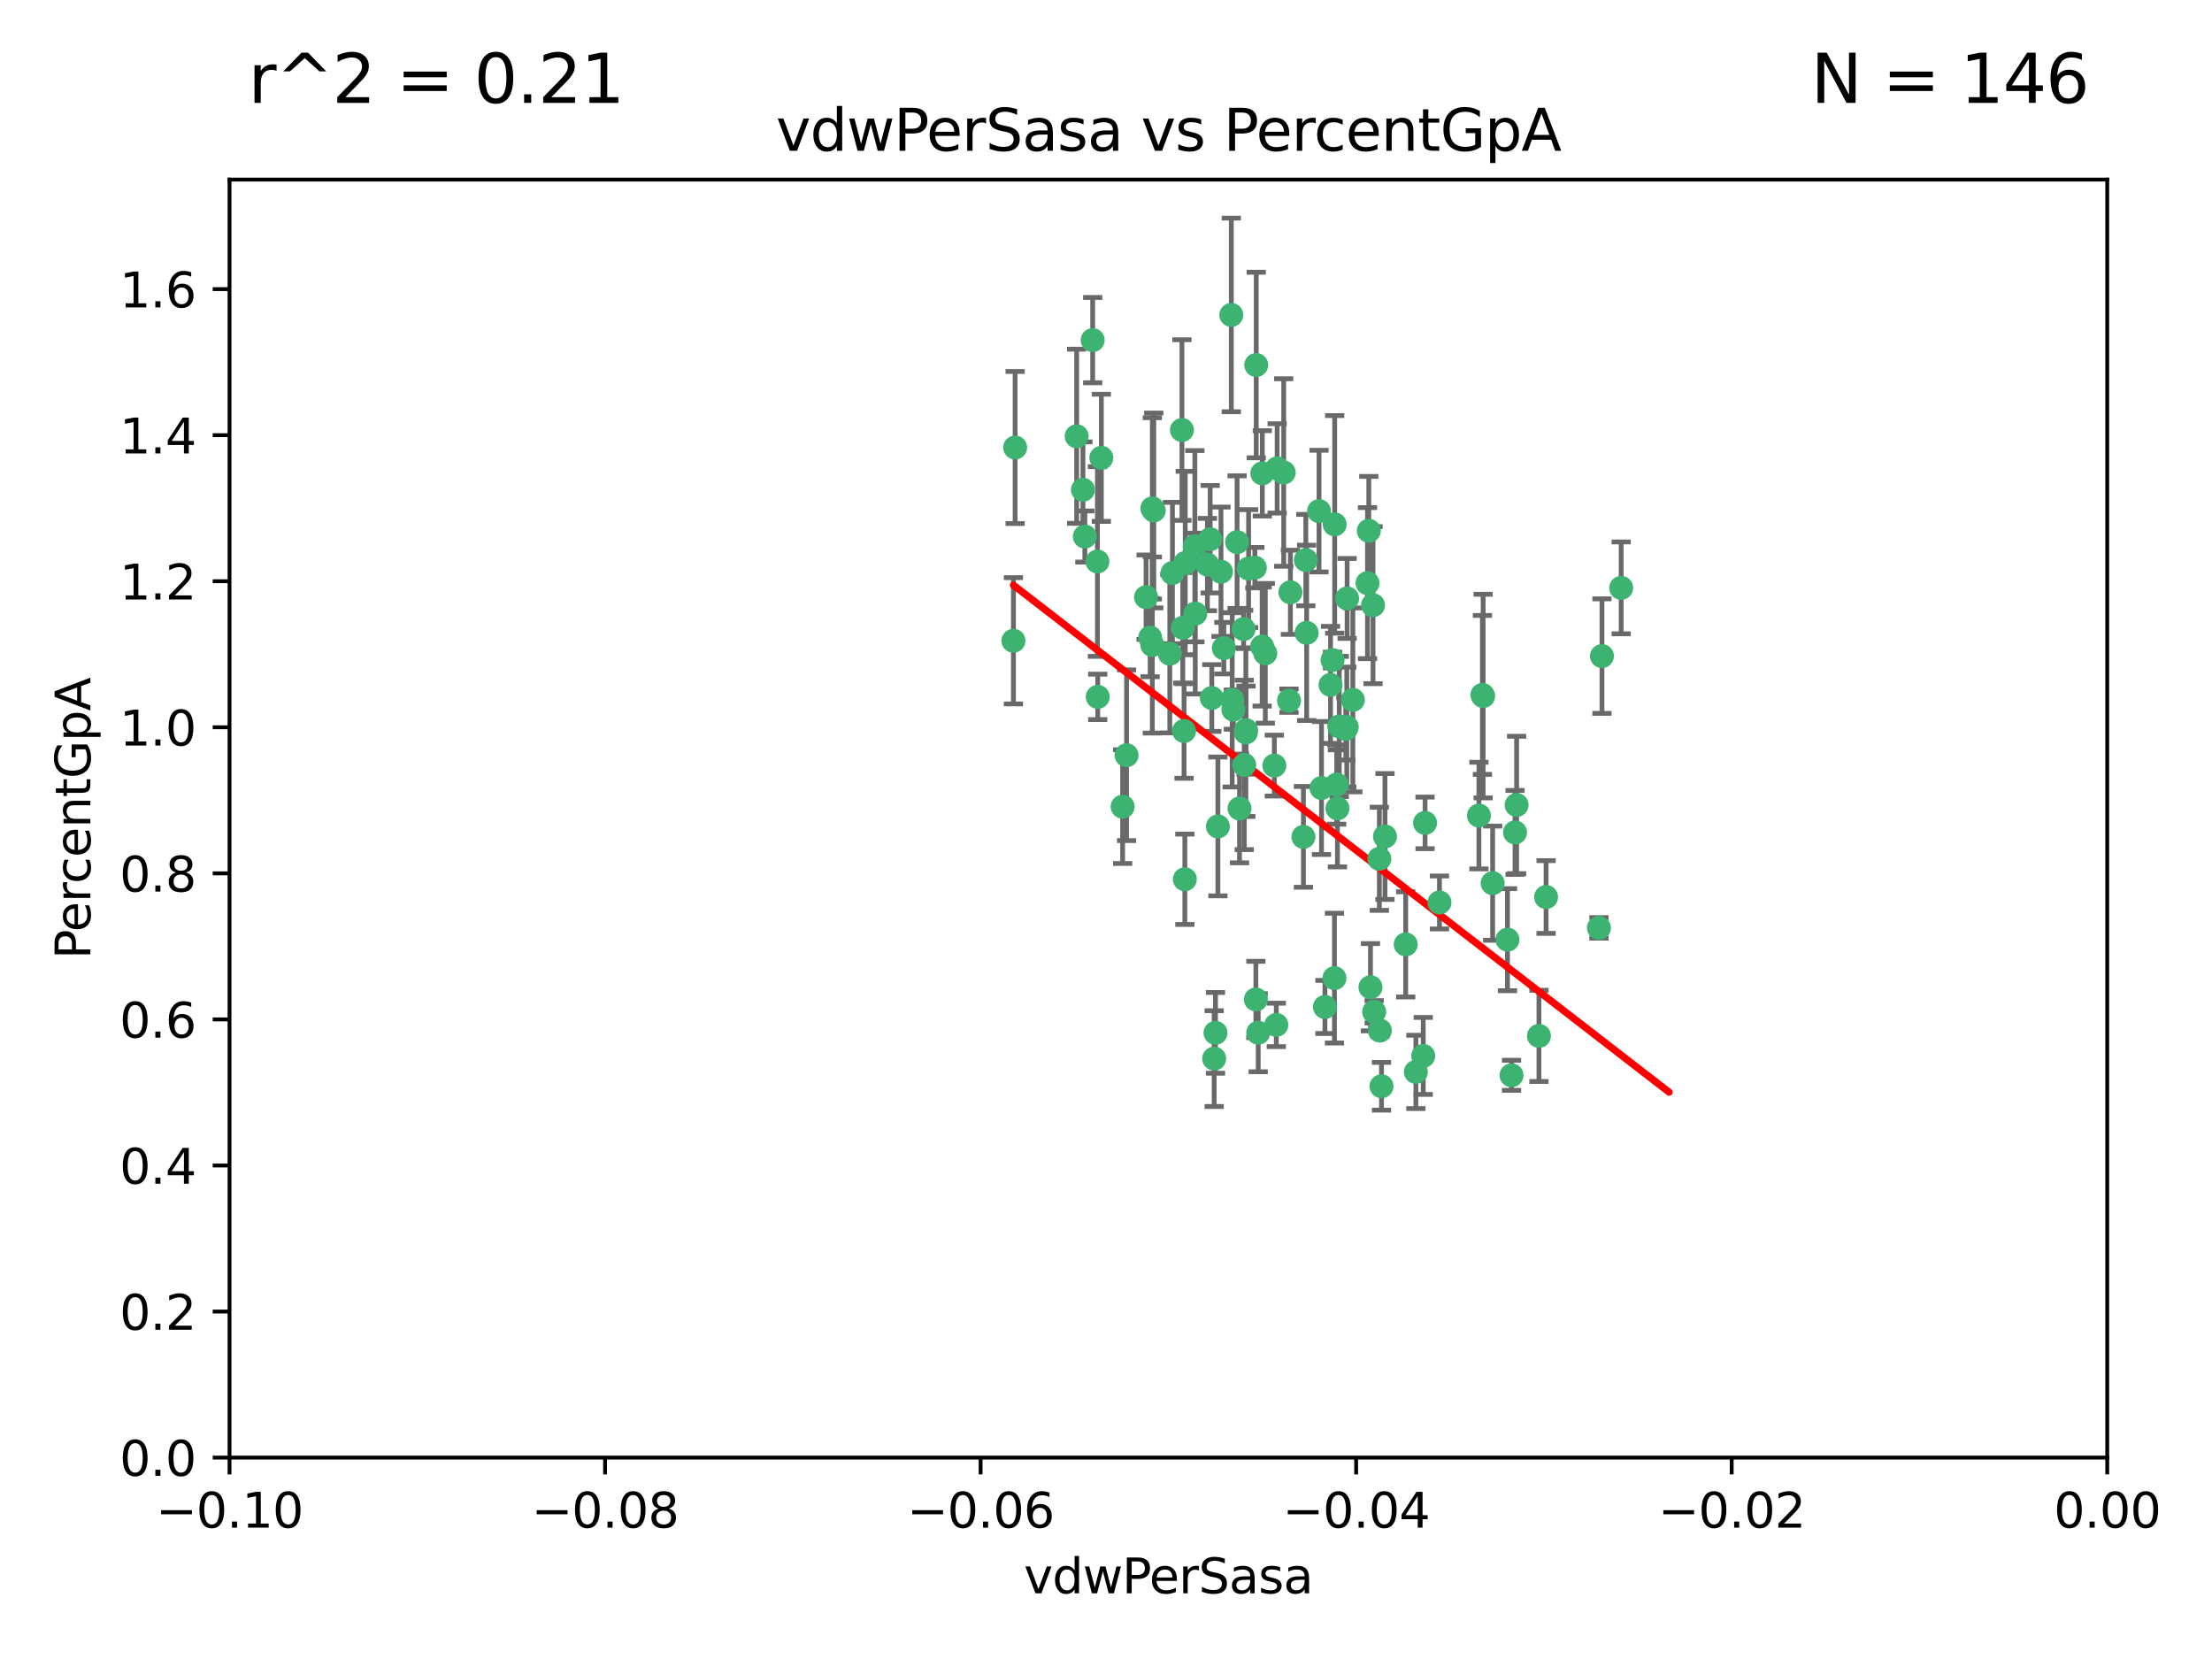 <?xml version="1.0" encoding="utf-8" standalone="no"?>
<!DOCTYPE svg PUBLIC "-//W3C//DTD SVG 1.1//EN"
  "http://www.w3.org/Graphics/SVG/1.1/DTD/svg11.dtd">
<svg xmlns:xlink="http://www.w3.org/1999/xlink" width="460.8pt" height="345.6pt" viewBox="0 0 460.8 345.6" xmlns="http://www.w3.org/2000/svg" version="1.1">
 <defs>
  <style type="text/css">*{stroke-linejoin: round; stroke-linecap: butt}</style>
 </defs>
 <g id="figure_1">
  <g id="patch_1">
   <path d="M 0 345.6 
L 460.8 345.6 
L 460.8 0 
L 0 0 
z
" style="fill: #ffffff"/>
  </g>
  <g id="axes_1">
   <g id="patch_2">
    <path d="M 47.81 303.64 
L 438.975 303.64 
L 438.975 37.411 
L 47.81 37.411 
z
" style="fill: #ffffff"/>
   </g>
   <g id="PathCollection_1">
    <defs>
     <path id="m1d75762a08" d="M 0 1.118 
C 0.297 1.118 0.581 1 0.791 0.791 
C 1 0.581 1.118 0.297 1.118 0 
C 1.118 -0.297 1 -0.581 0.791 -0.791 
C 0.581 -1 0.297 -1.118 0 -1.118 
C -0.297 -1.118 -0.581 -1 -0.791 -0.791 
C -1 -0.581 -1.118 -0.297 -1.118 0 
C -1.118 0.297 -1 0.581 -0.791 0.791 
C -0.581 1 -0.297 1.118 0 1.118 
z
" style="stroke: #3cb371"/>
    </defs>
    <g clip-path="url(#p8b8373a942)">
     <use xlink:href="#m1d75762a08" x="257.709" y="112.935" style="fill: #3cb371; stroke: #3cb371"/>
     <use xlink:href="#m1d75762a08" x="259.069" y="131.048" style="fill: #3cb371; stroke: #3cb371"/>
     <use xlink:href="#m1d75762a08" x="224.292" y="90.88" style="fill: #3cb371; stroke: #3cb371"/>
     <use xlink:href="#m1d75762a08" x="262.963" y="98.611" style="fill: #3cb371; stroke: #3cb371"/>
     <use xlink:href="#m1d75762a08" x="225.996" y="111.768" style="fill: #3cb371; stroke: #3cb371"/>
     <use xlink:href="#m1d75762a08" x="234.685" y="157.33" style="fill: #3cb371; stroke: #3cb371"/>
     <use xlink:href="#m1d75762a08" x="244.243" y="119.368" style="fill: #3cb371; stroke: #3cb371"/>
     <use xlink:href="#m1d75762a08" x="280.558" y="151.457" style="fill: #3cb371; stroke: #3cb371"/>
     <use xlink:href="#m1d75762a08" x="256.504" y="65.606" style="fill: #3cb371; stroke: #3cb371"/>
     <use xlink:href="#m1d75762a08" x="240.352" y="106.338" style="fill: #3cb371; stroke: #3cb371"/>
     <use xlink:href="#m1d75762a08" x="263.587" y="136.097" style="fill: #3cb371; stroke: #3cb371"/>
     <use xlink:href="#m1d75762a08" x="254.353" y="119.105" style="fill: #3cb371; stroke: #3cb371"/>
     <use xlink:href="#m1d75762a08" x="246.396" y="130.776" style="fill: #3cb371; stroke: #3cb371"/>
     <use xlink:href="#m1d75762a08" x="248.995" y="127.82" style="fill: #3cb371; stroke: #3cb371"/>
     <use xlink:href="#m1d75762a08" x="225.595" y="102.028" style="fill: #3cb371; stroke: #3cb371"/>
     <use xlink:href="#m1d75762a08" x="268.527" y="145.966" style="fill: #3cb371; stroke: #3cb371"/>
     <use xlink:href="#m1d75762a08" x="267.422" y="98.431" style="fill: #3cb371; stroke: #3cb371"/>
     <use xlink:href="#m1d75762a08" x="277.175" y="142.672" style="fill: #3cb371; stroke: #3cb371"/>
     <use xlink:href="#m1d75762a08" x="260.106" y="118.446" style="fill: #3cb371; stroke: #3cb371"/>
     <use xlink:href="#m1d75762a08" x="211.471" y="93.226" style="fill: #3cb371; stroke: #3cb371"/>
     <use xlink:href="#m1d75762a08" x="253.713" y="172.163" style="fill: #3cb371; stroke: #3cb371"/>
     <use xlink:href="#m1d75762a08" x="275.293" y="164.157" style="fill: #3cb371; stroke: #3cb371"/>
     <use xlink:href="#m1d75762a08" x="256.931" y="147.818" style="fill: #3cb371; stroke: #3cb371"/>
     <use xlink:href="#m1d75762a08" x="256.69" y="145.786" style="fill: #3cb371; stroke: #3cb371"/>
     <use xlink:href="#m1d75762a08" x="259.534" y="152.588" style="fill: #3cb371; stroke: #3cb371"/>
     <use xlink:href="#m1d75762a08" x="238.749" y="124.404" style="fill: #3cb371; stroke: #3cb371"/>
     <use xlink:href="#m1d75762a08" x="254.947" y="135.021" style="fill: #3cb371; stroke: #3cb371"/>
     <use xlink:href="#m1d75762a08" x="259.199" y="159.342" style="fill: #3cb371; stroke: #3cb371"/>
     <use xlink:href="#m1d75762a08" x="278.991" y="151.333" style="fill: #3cb371; stroke: #3cb371"/>
     <use xlink:href="#m1d75762a08" x="246.907" y="117.288" style="fill: #3cb371; stroke: #3cb371"/>
     <use xlink:href="#m1d75762a08" x="277.597" y="137.505" style="fill: #3cb371; stroke: #3cb371"/>
     <use xlink:href="#m1d75762a08" x="240.052" y="134.369" style="fill: #3cb371; stroke: #3cb371"/>
     <use xlink:href="#m1d75762a08" x="278.038" y="109.235" style="fill: #3cb371; stroke: #3cb371"/>
     <use xlink:href="#m1d75762a08" x="272.197" y="131.834" style="fill: #3cb371; stroke: #3cb371"/>
     <use xlink:href="#m1d75762a08" x="286.028" y="126.071" style="fill: #3cb371; stroke: #3cb371"/>
     <use xlink:href="#m1d75762a08" x="240.053" y="105.903" style="fill: #3cb371; stroke: #3cb371"/>
     <use xlink:href="#m1d75762a08" x="229.43" y="95.371" style="fill: #3cb371; stroke: #3cb371"/>
     <use xlink:href="#m1d75762a08" x="248.906" y="113.783" style="fill: #3cb371; stroke: #3cb371"/>
     <use xlink:href="#m1d75762a08" x="233.863" y="168.041" style="fill: #3cb371; stroke: #3cb371"/>
     <use xlink:href="#m1d75762a08" x="261.695" y="76.037" style="fill: #3cb371; stroke: #3cb371"/>
     <use xlink:href="#m1d75762a08" x="251.524" y="117.606" style="fill: #3cb371; stroke: #3cb371"/>
     <use xlink:href="#m1d75762a08" x="261.408" y="118.255" style="fill: #3cb371; stroke: #3cb371"/>
     <use xlink:href="#m1d75762a08" x="274.778" y="106.473" style="fill: #3cb371; stroke: #3cb371"/>
     <use xlink:href="#m1d75762a08" x="252.103" y="112.334" style="fill: #3cb371; stroke: #3cb371"/>
     <use xlink:href="#m1d75762a08" x="252.44" y="145.408" style="fill: #3cb371; stroke: #3cb371"/>
     <use xlink:href="#m1d75762a08" x="268.815" y="123.385" style="fill: #3cb371; stroke: #3cb371"/>
     <use xlink:href="#m1d75762a08" x="211.116" y="133.482" style="fill: #3cb371; stroke: #3cb371"/>
     <use xlink:href="#m1d75762a08" x="253.208" y="215.161" style="fill: #3cb371; stroke: #3cb371"/>
     <use xlink:href="#m1d75762a08" x="272.028" y="116.673" style="fill: #3cb371; stroke: #3cb371"/>
     <use xlink:href="#m1d75762a08" x="296.863" y="171.42" style="fill: #3cb371; stroke: #3cb371"/>
     <use xlink:href="#m1d75762a08" x="227.626" y="70.852" style="fill: #3cb371; stroke: #3cb371"/>
     <use xlink:href="#m1d75762a08" x="228.617" y="116.973" style="fill: #3cb371; stroke: #3cb371"/>
     <use xlink:href="#m1d75762a08" x="266.054" y="97.572" style="fill: #3cb371; stroke: #3cb371"/>
     <use xlink:href="#m1d75762a08" x="280.631" y="124.669" style="fill: #3cb371; stroke: #3cb371"/>
     <use xlink:href="#m1d75762a08" x="228.678" y="145.171" style="fill: #3cb371; stroke: #3cb371"/>
     <use xlink:href="#m1d75762a08" x="258.214" y="168.419" style="fill: #3cb371; stroke: #3cb371"/>
     <use xlink:href="#m1d75762a08" x="265.878" y="213.505" style="fill: #3cb371; stroke: #3cb371"/>
     <use xlink:href="#m1d75762a08" x="262.108" y="215.139" style="fill: #3cb371; stroke: #3cb371"/>
     <use xlink:href="#m1d75762a08" x="243.692" y="136.178" style="fill: #3cb371; stroke: #3cb371"/>
     <use xlink:href="#m1d75762a08" x="320.591" y="215.793" style="fill: #3cb371; stroke: #3cb371"/>
     <use xlink:href="#m1d75762a08" x="287.452" y="214.695" style="fill: #3cb371; stroke: #3cb371"/>
     <use xlink:href="#m1d75762a08" x="239.598" y="132.82" style="fill: #3cb371; stroke: #3cb371"/>
     <use xlink:href="#m1d75762a08" x="265.469" y="159.488" style="fill: #3cb371; stroke: #3cb371"/>
     <use xlink:href="#m1d75762a08" x="262.93" y="134.689" style="fill: #3cb371; stroke: #3cb371"/>
     <use xlink:href="#m1d75762a08" x="246.22" y="89.586" style="fill: #3cb371; stroke: #3cb371"/>
     <use xlink:href="#m1d75762a08" x="287.344" y="178.897" style="fill: #3cb371; stroke: #3cb371"/>
     <use xlink:href="#m1d75762a08" x="278.461" y="163.438" style="fill: #3cb371; stroke: #3cb371"/>
     <use xlink:href="#m1d75762a08" x="280.361" y="151.836" style="fill: #3cb371; stroke: #3cb371"/>
     <use xlink:href="#m1d75762a08" x="246.661" y="152.276" style="fill: #3cb371; stroke: #3cb371"/>
     <use xlink:href="#m1d75762a08" x="333.087" y="193.29" style="fill: #3cb371; stroke: #3cb371"/>
     <use xlink:href="#m1d75762a08" x="246.827" y="183.167" style="fill: #3cb371; stroke: #3cb371"/>
     <use xlink:href="#m1d75762a08" x="261.621" y="208.206" style="fill: #3cb371; stroke: #3cb371"/>
     <use xlink:href="#m1d75762a08" x="285.147" y="110.571" style="fill: #3cb371; stroke: #3cb371"/>
     <use xlink:href="#m1d75762a08" x="277.991" y="203.759" style="fill: #3cb371; stroke: #3cb371"/>
     <use xlink:href="#m1d75762a08" x="284.881" y="121.476" style="fill: #3cb371; stroke: #3cb371"/>
     <use xlink:href="#m1d75762a08" x="322.076" y="186.867" style="fill: #3cb371; stroke: #3cb371"/>
     <use xlink:href="#m1d75762a08" x="333.718" y="136.674" style="fill: #3cb371; stroke: #3cb371"/>
     <use xlink:href="#m1d75762a08" x="259.57" y="152.103" style="fill: #3cb371; stroke: #3cb371"/>
     <use xlink:href="#m1d75762a08" x="308.088" y="169.899" style="fill: #3cb371; stroke: #3cb371"/>
     <use xlink:href="#m1d75762a08" x="271.525" y="174.332" style="fill: #3cb371; stroke: #3cb371"/>
     <use xlink:href="#m1d75762a08" x="294.956" y="223.296" style="fill: #3cb371; stroke: #3cb371"/>
     <use xlink:href="#m1d75762a08" x="276.011" y="209.769" style="fill: #3cb371; stroke: #3cb371"/>
     <use xlink:href="#m1d75762a08" x="287.793" y="226.286" style="fill: #3cb371; stroke: #3cb371"/>
     <use xlink:href="#m1d75762a08" x="285.495" y="205.654" style="fill: #3cb371; stroke: #3cb371"/>
     <use xlink:href="#m1d75762a08" x="252.934" y="220.522" style="fill: #3cb371; stroke: #3cb371"/>
     <use xlink:href="#m1d75762a08" x="296.486" y="219.968" style="fill: #3cb371; stroke: #3cb371"/>
     <use xlink:href="#m1d75762a08" x="278.615" y="168.396" style="fill: #3cb371; stroke: #3cb371"/>
     <use xlink:href="#m1d75762a08" x="286.263" y="210.777" style="fill: #3cb371; stroke: #3cb371"/>
     <use xlink:href="#m1d75762a08" x="314.036" y="195.754" style="fill: #3cb371; stroke: #3cb371"/>
     <use xlink:href="#m1d75762a08" x="292.834" y="196.734" style="fill: #3cb371; stroke: #3cb371"/>
     <use xlink:href="#m1d75762a08" x="299.868" y="188.002" style="fill: #3cb371; stroke: #3cb371"/>
     <use xlink:href="#m1d75762a08" x="281.825" y="145.801" style="fill: #3cb371; stroke: #3cb371"/>
     <use xlink:href="#m1d75762a08" x="315.611" y="173.41" style="fill: #3cb371; stroke: #3cb371"/>
     <use xlink:href="#m1d75762a08" x="314.879" y="224.003" style="fill: #3cb371; stroke: #3cb371"/>
     <use xlink:href="#m1d75762a08" x="315.939" y="167.688" style="fill: #3cb371; stroke: #3cb371"/>
     <use xlink:href="#m1d75762a08" x="337.721" y="122.465" style="fill: #3cb371; stroke: #3cb371"/>
     <use xlink:href="#m1d75762a08" x="308.813" y="144.762" style="fill: #3cb371; stroke: #3cb371"/>
     <use xlink:href="#m1d75762a08" x="308.964" y="145.004" style="fill: #3cb371; stroke: #3cb371"/>
     <use xlink:href="#m1d75762a08" x="310.945" y="183.98" style="fill: #3cb371; stroke: #3cb371"/>
     <use xlink:href="#m1d75762a08" x="288.514" y="174.257" style="fill: #3cb371; stroke: #3cb371"/>
    </g>
   </g>
   <g id="matplotlib.axis_1">
    <g id="xtick_1">
     <g id="line2d_1">
      <defs>
       <path id="m62206fea70" d="M 0 0 
L 0 3.5 
" style="stroke: #000000; stroke-width: 0.8"/>
      </defs>
      <g>
       <use xlink:href="#m62206fea70" x="47.81" y="303.64" style="stroke: #000000; stroke-width: 0.8"/>
      </g>
     </g>
     <g id="text_1">
      <!-- −0.10 -->
      <g transform="translate(32.487 318.238)scale(0.1 -0.1)">
       <defs>
        <path id="DejaVuSans-2212" d="M 678 2272 
L 4684 2272 
L 4684 1741 
L 678 1741 
L 678 2272 
z
" transform="scale(0.016)"/>
        <path id="DejaVuSans-30" d="M 2034 4250 
Q 1547 4250 1301 3770 
Q 1056 3291 1056 2328 
Q 1056 1369 1301 889 
Q 1547 409 2034 409 
Q 2525 409 2770 889 
Q 3016 1369 3016 2328 
Q 3016 3291 2770 3770 
Q 2525 4250 2034 4250 
z
M 2034 4750 
Q 2819 4750 3233 4129 
Q 3647 3509 3647 2328 
Q 3647 1150 3233 529 
Q 2819 -91 2034 -91 
Q 1250 -91 836 529 
Q 422 1150 422 2328 
Q 422 3509 836 4129 
Q 1250 4750 2034 4750 
z
" transform="scale(0.016)"/>
        <path id="DejaVuSans-2e" d="M 684 794 
L 1344 794 
L 1344 0 
L 684 0 
L 684 794 
z
" transform="scale(0.016)"/>
        <path id="DejaVuSans-31" d="M 794 531 
L 1825 531 
L 1825 4091 
L 703 3866 
L 703 4441 
L 1819 4666 
L 2450 4666 
L 2450 531 
L 3481 531 
L 3481 0 
L 794 0 
L 794 531 
z
" transform="scale(0.016)"/>
       </defs>
       <use xlink:href="#DejaVuSans-2212"/>
       <use xlink:href="#DejaVuSans-30" x="83.789"/>
       <use xlink:href="#DejaVuSans-2e" x="147.412"/>
       <use xlink:href="#DejaVuSans-31" x="179.199"/>
       <use xlink:href="#DejaVuSans-30" x="242.822"/>
      </g>
     </g>
    </g>
    <g id="xtick_2">
     <g id="line2d_2">
      <g>
       <use xlink:href="#m62206fea70" x="126.043" y="303.64" style="stroke: #000000; stroke-width: 0.8"/>
      </g>
     </g>
     <g id="text_2">
      <!-- −0.08 -->
      <g transform="translate(110.72 318.238)scale(0.1 -0.1)">
       <defs>
        <path id="DejaVuSans-38" d="M 2034 2216 
Q 1584 2216 1326 1975 
Q 1069 1734 1069 1313 
Q 1069 891 1326 650 
Q 1584 409 2034 409 
Q 2484 409 2743 651 
Q 3003 894 3003 1313 
Q 3003 1734 2745 1975 
Q 2488 2216 2034 2216 
z
M 1403 2484 
Q 997 2584 770 2862 
Q 544 3141 544 3541 
Q 544 4100 942 4425 
Q 1341 4750 2034 4750 
Q 2731 4750 3128 4425 
Q 3525 4100 3525 3541 
Q 3525 3141 3298 2862 
Q 3072 2584 2669 2484 
Q 3125 2378 3379 2068 
Q 3634 1759 3634 1313 
Q 3634 634 3220 271 
Q 2806 -91 2034 -91 
Q 1263 -91 848 271 
Q 434 634 434 1313 
Q 434 1759 690 2068 
Q 947 2378 1403 2484 
z
M 1172 3481 
Q 1172 3119 1398 2916 
Q 1625 2713 2034 2713 
Q 2441 2713 2670 2916 
Q 2900 3119 2900 3481 
Q 2900 3844 2670 4047 
Q 2441 4250 2034 4250 
Q 1625 4250 1398 4047 
Q 1172 3844 1172 3481 
z
" transform="scale(0.016)"/>
       </defs>
       <use xlink:href="#DejaVuSans-2212"/>
       <use xlink:href="#DejaVuSans-30" x="83.789"/>
       <use xlink:href="#DejaVuSans-2e" x="147.412"/>
       <use xlink:href="#DejaVuSans-30" x="179.199"/>
       <use xlink:href="#DejaVuSans-38" x="242.822"/>
      </g>
     </g>
    </g>
    <g id="xtick_3">
     <g id="line2d_3">
      <g>
       <use xlink:href="#m62206fea70" x="204.276" y="303.64" style="stroke: #000000; stroke-width: 0.8"/>
      </g>
     </g>
     <g id="text_3">
      <!-- −0.06 -->
      <g transform="translate(188.953 318.238)scale(0.1 -0.1)">
       <defs>
        <path id="DejaVuSans-36" d="M 2113 2584 
Q 1688 2584 1439 2293 
Q 1191 2003 1191 1497 
Q 1191 994 1439 701 
Q 1688 409 2113 409 
Q 2538 409 2786 701 
Q 3034 994 3034 1497 
Q 3034 2003 2786 2293 
Q 2538 2584 2113 2584 
z
M 3366 4563 
L 3366 3988 
Q 3128 4100 2886 4159 
Q 2644 4219 2406 4219 
Q 1781 4219 1451 3797 
Q 1122 3375 1075 2522 
Q 1259 2794 1537 2939 
Q 1816 3084 2150 3084 
Q 2853 3084 3261 2657 
Q 3669 2231 3669 1497 
Q 3669 778 3244 343 
Q 2819 -91 2113 -91 
Q 1303 -91 875 529 
Q 447 1150 447 2328 
Q 447 3434 972 4092 
Q 1497 4750 2381 4750 
Q 2619 4750 2861 4703 
Q 3103 4656 3366 4563 
z
" transform="scale(0.016)"/>
       </defs>
       <use xlink:href="#DejaVuSans-2212"/>
       <use xlink:href="#DejaVuSans-30" x="83.789"/>
       <use xlink:href="#DejaVuSans-2e" x="147.412"/>
       <use xlink:href="#DejaVuSans-30" x="179.199"/>
       <use xlink:href="#DejaVuSans-36" x="242.822"/>
      </g>
     </g>
    </g>
    <g id="xtick_4">
     <g id="line2d_4">
      <g>
       <use xlink:href="#m62206fea70" x="282.509" y="303.64" style="stroke: #000000; stroke-width: 0.8"/>
      </g>
     </g>
     <g id="text_4">
      <!-- −0.04 -->
      <g transform="translate(267.186 318.238)scale(0.1 -0.1)">
       <defs>
        <path id="DejaVuSans-34" d="M 2419 4116 
L 825 1625 
L 2419 1625 
L 2419 4116 
z
M 2253 4666 
L 3047 4666 
L 3047 1625 
L 3713 1625 
L 3713 1100 
L 3047 1100 
L 3047 0 
L 2419 0 
L 2419 1100 
L 313 1100 
L 313 1709 
L 2253 4666 
z
" transform="scale(0.016)"/>
       </defs>
       <use xlink:href="#DejaVuSans-2212"/>
       <use xlink:href="#DejaVuSans-30" x="83.789"/>
       <use xlink:href="#DejaVuSans-2e" x="147.412"/>
       <use xlink:href="#DejaVuSans-30" x="179.199"/>
       <use xlink:href="#DejaVuSans-34" x="242.822"/>
      </g>
     </g>
    </g>
    <g id="xtick_5">
     <g id="line2d_5">
      <g>
       <use xlink:href="#m62206fea70" x="360.742" y="303.64" style="stroke: #000000; stroke-width: 0.8"/>
      </g>
     </g>
     <g id="text_5">
      <!-- −0.02 -->
      <g transform="translate(345.419 318.238)scale(0.1 -0.1)">
       <defs>
        <path id="DejaVuSans-32" d="M 1228 531 
L 3431 531 
L 3431 0 
L 469 0 
L 469 531 
Q 828 903 1448 1529 
Q 2069 2156 2228 2338 
Q 2531 2678 2651 2914 
Q 2772 3150 2772 3378 
Q 2772 3750 2511 3984 
Q 2250 4219 1831 4219 
Q 1534 4219 1204 4116 
Q 875 4013 500 3803 
L 500 4441 
Q 881 4594 1212 4672 
Q 1544 4750 1819 4750 
Q 2544 4750 2975 4387 
Q 3406 4025 3406 3419 
Q 3406 3131 3298 2873 
Q 3191 2616 2906 2266 
Q 2828 2175 2409 1742 
Q 1991 1309 1228 531 
z
" transform="scale(0.016)"/>
       </defs>
       <use xlink:href="#DejaVuSans-2212"/>
       <use xlink:href="#DejaVuSans-30" x="83.789"/>
       <use xlink:href="#DejaVuSans-2e" x="147.412"/>
       <use xlink:href="#DejaVuSans-30" x="179.199"/>
       <use xlink:href="#DejaVuSans-32" x="242.822"/>
      </g>
     </g>
    </g>
    <g id="xtick_6">
     <g id="line2d_6">
      <g>
       <use xlink:href="#m62206fea70" x="438.975" y="303.64" style="stroke: #000000; stroke-width: 0.8"/>
      </g>
     </g>
     <g id="text_6">
      <!-- 0.00 -->
      <g transform="translate(427.842 318.238)scale(0.1 -0.1)">
       <use xlink:href="#DejaVuSans-30"/>
       <use xlink:href="#DejaVuSans-2e" x="63.623"/>
       <use xlink:href="#DejaVuSans-30" x="95.41"/>
       <use xlink:href="#DejaVuSans-30" x="159.033"/>
      </g>
     </g>
    </g>
    <g id="text_7">
     <!-- vdwPerSasa -->
     <g transform="translate(213.297 331.917)scale(0.1 -0.1)">
      <defs>
       <path id="DejaVuSans-76" d="M 191 3500 
L 800 3500 
L 1894 563 
L 2988 3500 
L 3597 3500 
L 2284 0 
L 1503 0 
L 191 3500 
z
" transform="scale(0.016)"/>
       <path id="DejaVuSans-64" d="M 2906 2969 
L 2906 4863 
L 3481 4863 
L 3481 0 
L 2906 0 
L 2906 525 
Q 2725 213 2448 61 
Q 2172 -91 1784 -91 
Q 1150 -91 751 415 
Q 353 922 353 1747 
Q 353 2572 751 3078 
Q 1150 3584 1784 3584 
Q 2172 3584 2448 3432 
Q 2725 3281 2906 2969 
z
M 947 1747 
Q 947 1113 1208 752 
Q 1469 391 1925 391 
Q 2381 391 2643 752 
Q 2906 1113 2906 1747 
Q 2906 2381 2643 2742 
Q 2381 3103 1925 3103 
Q 1469 3103 1208 2742 
Q 947 2381 947 1747 
z
" transform="scale(0.016)"/>
       <path id="DejaVuSans-77" d="M 269 3500 
L 844 3500 
L 1563 769 
L 2278 3500 
L 2956 3500 
L 3675 769 
L 4391 3500 
L 4966 3500 
L 4050 0 
L 3372 0 
L 2619 2869 
L 1863 0 
L 1184 0 
L 269 3500 
z
" transform="scale(0.016)"/>
       <path id="DejaVuSans-50" d="M 1259 4147 
L 1259 2394 
L 2053 2394 
Q 2494 2394 2734 2622 
Q 2975 2850 2975 3272 
Q 2975 3691 2734 3919 
Q 2494 4147 2053 4147 
L 1259 4147 
z
M 628 4666 
L 2053 4666 
Q 2838 4666 3239 4311 
Q 3641 3956 3641 3272 
Q 3641 2581 3239 2228 
Q 2838 1875 2053 1875 
L 1259 1875 
L 1259 0 
L 628 0 
L 628 4666 
z
" transform="scale(0.016)"/>
       <path id="DejaVuSans-65" d="M 3597 1894 
L 3597 1613 
L 953 1613 
Q 991 1019 1311 708 
Q 1631 397 2203 397 
Q 2534 397 2845 478 
Q 3156 559 3463 722 
L 3463 178 
Q 3153 47 2828 -22 
Q 2503 -91 2169 -91 
Q 1331 -91 842 396 
Q 353 884 353 1716 
Q 353 2575 817 3079 
Q 1281 3584 2069 3584 
Q 2775 3584 3186 3129 
Q 3597 2675 3597 1894 
z
M 3022 2063 
Q 3016 2534 2758 2815 
Q 2500 3097 2075 3097 
Q 1594 3097 1305 2825 
Q 1016 2553 972 2059 
L 3022 2063 
z
" transform="scale(0.016)"/>
       <path id="DejaVuSans-72" d="M 2631 2963 
Q 2534 3019 2420 3045 
Q 2306 3072 2169 3072 
Q 1681 3072 1420 2755 
Q 1159 2438 1159 1844 
L 1159 0 
L 581 0 
L 581 3500 
L 1159 3500 
L 1159 2956 
Q 1341 3275 1631 3429 
Q 1922 3584 2338 3584 
Q 2397 3584 2469 3576 
Q 2541 3569 2628 3553 
L 2631 2963 
z
" transform="scale(0.016)"/>
       <path id="DejaVuSans-53" d="M 3425 4513 
L 3425 3897 
Q 3066 4069 2747 4153 
Q 2428 4238 2131 4238 
Q 1616 4238 1336 4038 
Q 1056 3838 1056 3469 
Q 1056 3159 1242 3001 
Q 1428 2844 1947 2747 
L 2328 2669 
Q 3034 2534 3370 2195 
Q 3706 1856 3706 1288 
Q 3706 609 3251 259 
Q 2797 -91 1919 -91 
Q 1588 -91 1214 -16 
Q 841 59 441 206 
L 441 856 
Q 825 641 1194 531 
Q 1563 422 1919 422 
Q 2459 422 2753 634 
Q 3047 847 3047 1241 
Q 3047 1584 2836 1778 
Q 2625 1972 2144 2069 
L 1759 2144 
Q 1053 2284 737 2584 
Q 422 2884 422 3419 
Q 422 4038 858 4394 
Q 1294 4750 2059 4750 
Q 2388 4750 2728 4690 
Q 3069 4631 3425 4513 
z
" transform="scale(0.016)"/>
       <path id="DejaVuSans-61" d="M 2194 1759 
Q 1497 1759 1228 1600 
Q 959 1441 959 1056 
Q 959 750 1161 570 
Q 1363 391 1709 391 
Q 2188 391 2477 730 
Q 2766 1069 2766 1631 
L 2766 1759 
L 2194 1759 
z
M 3341 1997 
L 3341 0 
L 2766 0 
L 2766 531 
Q 2569 213 2275 61 
Q 1981 -91 1556 -91 
Q 1019 -91 701 211 
Q 384 513 384 1019 
Q 384 1609 779 1909 
Q 1175 2209 1959 2209 
L 2766 2209 
L 2766 2266 
Q 2766 2663 2505 2880 
Q 2244 3097 1772 3097 
Q 1472 3097 1187 3025 
Q 903 2953 641 2809 
L 641 3341 
Q 956 3463 1253 3523 
Q 1550 3584 1831 3584 
Q 2591 3584 2966 3190 
Q 3341 2797 3341 1997 
z
" transform="scale(0.016)"/>
       <path id="DejaVuSans-73" d="M 2834 3397 
L 2834 2853 
Q 2591 2978 2328 3040 
Q 2066 3103 1784 3103 
Q 1356 3103 1142 2972 
Q 928 2841 928 2578 
Q 928 2378 1081 2264 
Q 1234 2150 1697 2047 
L 1894 2003 
Q 2506 1872 2764 1633 
Q 3022 1394 3022 966 
Q 3022 478 2636 193 
Q 2250 -91 1575 -91 
Q 1294 -91 989 -36 
Q 684 19 347 128 
L 347 722 
Q 666 556 975 473 
Q 1284 391 1588 391 
Q 1994 391 2212 530 
Q 2431 669 2431 922 
Q 2431 1156 2273 1281 
Q 2116 1406 1581 1522 
L 1381 1569 
Q 847 1681 609 1914 
Q 372 2147 372 2553 
Q 372 3047 722 3315 
Q 1072 3584 1716 3584 
Q 2034 3584 2315 3537 
Q 2597 3491 2834 3397 
z
" transform="scale(0.016)"/>
      </defs>
      <use xlink:href="#DejaVuSans-76"/>
      <use xlink:href="#DejaVuSans-64" x="59.18"/>
      <use xlink:href="#DejaVuSans-77" x="122.656"/>
      <use xlink:href="#DejaVuSans-50" x="204.443"/>
      <use xlink:href="#DejaVuSans-65" x="261.121"/>
      <use xlink:href="#DejaVuSans-72" x="322.645"/>
      <use xlink:href="#DejaVuSans-53" x="363.758"/>
      <use xlink:href="#DejaVuSans-61" x="427.234"/>
      <use xlink:href="#DejaVuSans-73" x="488.514"/>
      <use xlink:href="#DejaVuSans-61" x="540.613"/>
     </g>
    </g>
   </g>
   <g id="matplotlib.axis_2">
    <g id="ytick_1">
     <g id="line2d_7">
      <defs>
       <path id="m45c6a85e86" d="M 0 0 
L -3.5 0 
" style="stroke: #000000; stroke-width: 0.8"/>
      </defs>
      <g>
       <use xlink:href="#m45c6a85e86" x="47.81" y="303.64" style="stroke: #000000; stroke-width: 0.8"/>
      </g>
     </g>
     <g id="text_8">
      <!-- 0.0 -->
      <g transform="translate(24.907 307.439)scale(0.1 -0.1)">
       <use xlink:href="#DejaVuSans-30"/>
       <use xlink:href="#DejaVuSans-2e" x="63.623"/>
       <use xlink:href="#DejaVuSans-30" x="95.41"/>
      </g>
     </g>
    </g>
    <g id="ytick_2">
     <g id="line2d_8">
      <g>
       <use xlink:href="#m45c6a85e86" x="47.81" y="273.214" style="stroke: #000000; stroke-width: 0.8"/>
      </g>
     </g>
     <g id="text_9">
      <!-- 0.2 -->
      <g transform="translate(24.907 277.013)scale(0.1 -0.1)">
       <use xlink:href="#DejaVuSans-30"/>
       <use xlink:href="#DejaVuSans-2e" x="63.623"/>
       <use xlink:href="#DejaVuSans-32" x="95.41"/>
      </g>
     </g>
    </g>
    <g id="ytick_3">
     <g id="line2d_9">
      <g>
       <use xlink:href="#m45c6a85e86" x="47.81" y="242.788" style="stroke: #000000; stroke-width: 0.8"/>
      </g>
     </g>
     <g id="text_10">
      <!-- 0.4 -->
      <g transform="translate(24.907 246.587)scale(0.1 -0.1)">
       <use xlink:href="#DejaVuSans-30"/>
       <use xlink:href="#DejaVuSans-2e" x="63.623"/>
       <use xlink:href="#DejaVuSans-34" x="95.41"/>
      </g>
     </g>
    </g>
    <g id="ytick_4">
     <g id="line2d_10">
      <g>
       <use xlink:href="#m45c6a85e86" x="47.81" y="212.362" style="stroke: #000000; stroke-width: 0.8"/>
      </g>
     </g>
     <g id="text_11">
      <!-- 0.6 -->
      <g transform="translate(24.907 216.161)scale(0.1 -0.1)">
       <use xlink:href="#DejaVuSans-30"/>
       <use xlink:href="#DejaVuSans-2e" x="63.623"/>
       <use xlink:href="#DejaVuSans-36" x="95.41"/>
      </g>
     </g>
    </g>
    <g id="ytick_5">
     <g id="line2d_11">
      <g>
       <use xlink:href="#m45c6a85e86" x="47.81" y="181.935" style="stroke: #000000; stroke-width: 0.8"/>
      </g>
     </g>
     <g id="text_12">
      <!-- 0.8 -->
      <g transform="translate(24.907 185.735)scale(0.1 -0.1)">
       <use xlink:href="#DejaVuSans-30"/>
       <use xlink:href="#DejaVuSans-2e" x="63.623"/>
       <use xlink:href="#DejaVuSans-38" x="95.41"/>
      </g>
     </g>
    </g>
    <g id="ytick_6">
     <g id="line2d_12">
      <g>
       <use xlink:href="#m45c6a85e86" x="47.81" y="151.509" style="stroke: #000000; stroke-width: 0.8"/>
      </g>
     </g>
     <g id="text_13">
      <!-- 1.0 -->
      <g transform="translate(24.907 155.308)scale(0.1 -0.1)">
       <use xlink:href="#DejaVuSans-31"/>
       <use xlink:href="#DejaVuSans-2e" x="63.623"/>
       <use xlink:href="#DejaVuSans-30" x="95.41"/>
      </g>
     </g>
    </g>
    <g id="ytick_7">
     <g id="line2d_13">
      <g>
       <use xlink:href="#m45c6a85e86" x="47.81" y="121.083" style="stroke: #000000; stroke-width: 0.8"/>
      </g>
     </g>
     <g id="text_14">
      <!-- 1.2 -->
      <g transform="translate(24.907 124.882)scale(0.1 -0.1)">
       <use xlink:href="#DejaVuSans-31"/>
       <use xlink:href="#DejaVuSans-2e" x="63.623"/>
       <use xlink:href="#DejaVuSans-32" x="95.41"/>
      </g>
     </g>
    </g>
    <g id="ytick_8">
     <g id="line2d_14">
      <g>
       <use xlink:href="#m45c6a85e86" x="47.81" y="90.657" style="stroke: #000000; stroke-width: 0.8"/>
      </g>
     </g>
     <g id="text_15">
      <!-- 1.4 -->
      <g transform="translate(24.907 94.456)scale(0.1 -0.1)">
       <use xlink:href="#DejaVuSans-31"/>
       <use xlink:href="#DejaVuSans-2e" x="63.623"/>
       <use xlink:href="#DejaVuSans-34" x="95.41"/>
      </g>
     </g>
    </g>
    <g id="ytick_9">
     <g id="line2d_15">
      <g>
       <use xlink:href="#m45c6a85e86" x="47.81" y="60.231" style="stroke: #000000; stroke-width: 0.8"/>
      </g>
     </g>
     <g id="text_16">
      <!-- 1.6 -->
      <g transform="translate(24.907 64.03)scale(0.1 -0.1)">
       <use xlink:href="#DejaVuSans-31"/>
       <use xlink:href="#DejaVuSans-2e" x="63.623"/>
       <use xlink:href="#DejaVuSans-36" x="95.41"/>
      </g>
     </g>
    </g>
    <g id="text_17">
     <!-- PercentGpA -->
     <g transform="translate(18.827 199.802)rotate(-90)scale(0.1 -0.1)">
      <defs>
       <path id="DejaVuSans-63" d="M 3122 3366 
L 3122 2828 
Q 2878 2963 2633 3030 
Q 2388 3097 2138 3097 
Q 1578 3097 1268 2742 
Q 959 2388 959 1747 
Q 959 1106 1268 751 
Q 1578 397 2138 397 
Q 2388 397 2633 464 
Q 2878 531 3122 666 
L 3122 134 
Q 2881 22 2623 -34 
Q 2366 -91 2075 -91 
Q 1284 -91 818 406 
Q 353 903 353 1747 
Q 353 2603 823 3093 
Q 1294 3584 2113 3584 
Q 2378 3584 2631 3529 
Q 2884 3475 3122 3366 
z
" transform="scale(0.016)"/>
       <path id="DejaVuSans-6e" d="M 3513 2113 
L 3513 0 
L 2938 0 
L 2938 2094 
Q 2938 2591 2744 2837 
Q 2550 3084 2163 3084 
Q 1697 3084 1428 2787 
Q 1159 2491 1159 1978 
L 1159 0 
L 581 0 
L 581 3500 
L 1159 3500 
L 1159 2956 
Q 1366 3272 1645 3428 
Q 1925 3584 2291 3584 
Q 2894 3584 3203 3211 
Q 3513 2838 3513 2113 
z
" transform="scale(0.016)"/>
       <path id="DejaVuSans-74" d="M 1172 4494 
L 1172 3500 
L 2356 3500 
L 2356 3053 
L 1172 3053 
L 1172 1153 
Q 1172 725 1289 603 
Q 1406 481 1766 481 
L 2356 481 
L 2356 0 
L 1766 0 
Q 1100 0 847 248 
Q 594 497 594 1153 
L 594 3053 
L 172 3053 
L 172 3500 
L 594 3500 
L 594 4494 
L 1172 4494 
z
" transform="scale(0.016)"/>
       <path id="DejaVuSans-47" d="M 3809 666 
L 3809 1919 
L 2778 1919 
L 2778 2438 
L 4434 2438 
L 4434 434 
Q 4069 175 3628 42 
Q 3188 -91 2688 -91 
Q 1594 -91 976 548 
Q 359 1188 359 2328 
Q 359 3472 976 4111 
Q 1594 4750 2688 4750 
Q 3144 4750 3555 4637 
Q 3966 4525 4313 4306 
L 4313 3634 
Q 3963 3931 3569 4081 
Q 3175 4231 2741 4231 
Q 1884 4231 1454 3753 
Q 1025 3275 1025 2328 
Q 1025 1384 1454 906 
Q 1884 428 2741 428 
Q 3075 428 3337 486 
Q 3600 544 3809 666 
z
" transform="scale(0.016)"/>
       <path id="DejaVuSans-70" d="M 1159 525 
L 1159 -1331 
L 581 -1331 
L 581 3500 
L 1159 3500 
L 1159 2969 
Q 1341 3281 1617 3432 
Q 1894 3584 2278 3584 
Q 2916 3584 3314 3078 
Q 3713 2572 3713 1747 
Q 3713 922 3314 415 
Q 2916 -91 2278 -91 
Q 1894 -91 1617 61 
Q 1341 213 1159 525 
z
M 3116 1747 
Q 3116 2381 2855 2742 
Q 2594 3103 2138 3103 
Q 1681 3103 1420 2742 
Q 1159 2381 1159 1747 
Q 1159 1113 1420 752 
Q 1681 391 2138 391 
Q 2594 391 2855 752 
Q 3116 1113 3116 1747 
z
" transform="scale(0.016)"/>
       <path id="DejaVuSans-41" d="M 2188 4044 
L 1331 1722 
L 3047 1722 
L 2188 4044 
z
M 1831 4666 
L 2547 4666 
L 4325 0 
L 3669 0 
L 3244 1197 
L 1141 1197 
L 716 0 
L 50 0 
L 1831 4666 
z
" transform="scale(0.016)"/>
      </defs>
      <use xlink:href="#DejaVuSans-50"/>
      <use xlink:href="#DejaVuSans-65" x="56.678"/>
      <use xlink:href="#DejaVuSans-72" x="118.201"/>
      <use xlink:href="#DejaVuSans-63" x="157.064"/>
      <use xlink:href="#DejaVuSans-65" x="212.045"/>
      <use xlink:href="#DejaVuSans-6e" x="273.568"/>
      <use xlink:href="#DejaVuSans-74" x="336.947"/>
      <use xlink:href="#DejaVuSans-47" x="376.156"/>
      <use xlink:href="#DejaVuSans-70" x="453.646"/>
      <use xlink:href="#DejaVuSans-41" x="517.123"/>
     </g>
    </g>
   </g>
   <g id="LineCollection_1">
    <path d="M 257.709 126.742 
L 257.709 99.128 
" clip-path="url(#p8b8373a942)" style="fill: none; stroke: #696969"/>
    <path d="M 259.069 134.958 
L 259.069 127.138 
" clip-path="url(#p8b8373a942)" style="fill: none; stroke: #696969"/>
    <path d="M 224.292 109.021 
L 224.292 72.739 
" clip-path="url(#p8b8373a942)" style="fill: none; stroke: #696969"/>
    <path d="M 262.963 107.5 
L 262.963 89.723 
" clip-path="url(#p8b8373a942)" style="fill: none; stroke: #696969"/>
    <path d="M 225.996 117.091 
L 225.996 106.444 
" clip-path="url(#p8b8373a942)" style="fill: none; stroke: #696969"/>
    <path d="M 234.685 175.107 
L 234.685 139.552 
" clip-path="url(#p8b8373a942)" style="fill: none; stroke: #696969"/>
    <path d="M 244.243 134.091 
L 244.243 104.645 
" clip-path="url(#p8b8373a942)" style="fill: none; stroke: #696969"/>
    <path d="M 280.558 163.945 
L 280.558 138.968 
" clip-path="url(#p8b8373a942)" style="fill: none; stroke: #696969"/>
    <path d="M 256.504 85.777 
L 256.504 45.434 
" clip-path="url(#p8b8373a942)" style="fill: none; stroke: #696969"/>
    <path d="M 240.352 126.63 
L 240.352 86.046 
" clip-path="url(#p8b8373a942)" style="fill: none; stroke: #696969"/>
    <path d="M 263.587 150.645 
L 263.587 121.55 
" clip-path="url(#p8b8373a942)" style="fill: none; stroke: #696969"/>
    <path d="M 254.353 132.572 
L 254.353 105.638 
" clip-path="url(#p8b8373a942)" style="fill: none; stroke: #696969"/>
    <path d="M 246.396 142.284 
L 246.396 119.267 
" clip-path="url(#p8b8373a942)" style="fill: none; stroke: #696969"/>
    <path d="M 248.995 144.568 
L 248.995 111.073 
" clip-path="url(#p8b8373a942)" style="fill: none; stroke: #696969"/>
    <path d="M 225.595 112.003 
L 225.595 92.053 
" clip-path="url(#p8b8373a942)" style="fill: none; stroke: #696969"/>
    <path d="M 268.527 148.397 
L 268.527 143.536 
" clip-path="url(#p8b8373a942)" style="fill: none; stroke: #696969"/>
    <path d="M 267.422 117.96 
L 267.422 78.902 
" clip-path="url(#p8b8373a942)" style="fill: none; stroke: #696969"/>
    <path d="M 277.175 154.863 
L 277.175 130.481 
" clip-path="url(#p8b8373a942)" style="fill: none; stroke: #696969"/>
    <path d="M 260.106 130.722 
L 260.106 106.17 
" clip-path="url(#p8b8373a942)" style="fill: none; stroke: #696969"/>
    <path d="M 211.471 109.064 
L 211.471 77.387 
" clip-path="url(#p8b8373a942)" style="fill: none; stroke: #696969"/>
    <path d="M 253.713 186.622 
L 253.713 157.704 
" clip-path="url(#p8b8373a942)" style="fill: none; stroke: #696969"/>
    <path d="M 275.293 178.007 
L 275.293 150.307 
" clip-path="url(#p8b8373a942)" style="fill: none; stroke: #696969"/>
    <path d="M 256.931 151.909 
L 256.931 143.727 
" clip-path="url(#p8b8373a942)" style="fill: none; stroke: #696969"/>
    <path d="M 256.69 163.937 
L 256.69 127.634 
" clip-path="url(#p8b8373a942)" style="fill: none; stroke: #696969"/>
    <path d="M 259.534 170.081 
L 259.534 135.096 
" clip-path="url(#p8b8373a942)" style="fill: none; stroke: #696969"/>
    <path d="M 238.749 133.195 
L 238.749 115.614 
" clip-path="url(#p8b8373a942)" style="fill: none; stroke: #696969"/>
    <path d="M 254.947 140.382 
L 254.947 129.659 
" clip-path="url(#p8b8373a942)" style="fill: none; stroke: #696969"/>
    <path d="M 259.199 176.989 
L 259.199 141.695 
" clip-path="url(#p8b8373a942)" style="fill: none; stroke: #696969"/>
    <path d="M 278.991 165.937 
L 278.991 136.729 
" clip-path="url(#p8b8373a942)" style="fill: none; stroke: #696969"/>
    <path d="M 246.907 136.395 
L 246.907 98.181 
" clip-path="url(#p8b8373a942)" style="fill: none; stroke: #696969"/>
    <path d="M 277.597 139.142 
L 277.597 135.868 
" clip-path="url(#p8b8373a942)" style="fill: none; stroke: #696969"/>
    <path d="M 240.052 152.707 
L 240.052 116.031 
" clip-path="url(#p8b8373a942)" style="fill: none; stroke: #696969"/>
    <path d="M 278.038 131.899 
L 278.038 86.572 
" clip-path="url(#p8b8373a942)" style="fill: none; stroke: #696969"/>
    <path d="M 272.197 150.092 
L 272.197 113.575 
" clip-path="url(#p8b8373a942)" style="fill: none; stroke: #696969"/>
    <path d="M 286.028 142.423 
L 286.028 109.718 
" clip-path="url(#p8b8373a942)" style="fill: none; stroke: #696969"/>
    <path d="M 240.053 124.789 
L 240.053 87.017 
" clip-path="url(#p8b8373a942)" style="fill: none; stroke: #696969"/>
    <path d="M 229.43 108.615 
L 229.43 82.127 
" clip-path="url(#p8b8373a942)" style="fill: none; stroke: #696969"/>
    <path d="M 248.906 133.708 
L 248.906 93.858 
" clip-path="url(#p8b8373a942)" style="fill: none; stroke: #696969"/>
    <path d="M 233.863 179.882 
L 233.863 156.201 
" clip-path="url(#p8b8373a942)" style="fill: none; stroke: #696969"/>
    <path d="M 261.695 95.366 
L 261.695 56.709 
" clip-path="url(#p8b8373a942)" style="fill: none; stroke: #696969"/>
    <path d="M 251.524 127.227 
L 251.524 107.986 
" clip-path="url(#p8b8373a942)" style="fill: none; stroke: #696969"/>
    <path d="M 261.408 122.472 
L 261.408 114.039 
" clip-path="url(#p8b8373a942)" style="fill: none; stroke: #696969"/>
    <path d="M 274.778 119.149 
L 274.778 93.797 
" clip-path="url(#p8b8373a942)" style="fill: none; stroke: #696969"/>
    <path d="M 252.103 123.529 
L 252.103 101.139 
" clip-path="url(#p8b8373a942)" style="fill: none; stroke: #696969"/>
    <path d="M 252.44 152.361 
L 252.44 138.456 
" clip-path="url(#p8b8373a942)" style="fill: none; stroke: #696969"/>
    <path d="M 268.815 132.151 
L 268.815 114.62 
" clip-path="url(#p8b8373a942)" style="fill: none; stroke: #696969"/>
    <path d="M 211.116 146.637 
L 211.116 120.327 
" clip-path="url(#p8b8373a942)" style="fill: none; stroke: #696969"/>
    <path d="M 253.208 223.572 
L 253.208 206.751 
" clip-path="url(#p8b8373a942)" style="fill: none; stroke: #696969"/>
    <path d="M 272.028 126.191 
L 272.028 107.154 
" clip-path="url(#p8b8373a942)" style="fill: none; stroke: #696969"/>
    <path d="M 296.863 176.791 
L 296.863 166.049 
" clip-path="url(#p8b8373a942)" style="fill: none; stroke: #696969"/>
    <path d="M 227.626 79.735 
L 227.626 61.968 
" clip-path="url(#p8b8373a942)" style="fill: none; stroke: #696969"/>
    <path d="M 228.617 136.73 
L 228.617 97.216 
" clip-path="url(#p8b8373a942)" style="fill: none; stroke: #696969"/>
    <path d="M 266.054 106.878 
L 266.054 88.267 
" clip-path="url(#p8b8373a942)" style="fill: none; stroke: #696969"/>
    <path d="M 280.631 132.997 
L 280.631 116.341 
" clip-path="url(#p8b8373a942)" style="fill: none; stroke: #696969"/>
    <path d="M 228.678 149.901 
L 228.678 140.441 
" clip-path="url(#p8b8373a942)" style="fill: none; stroke: #696969"/>
    <path d="M 258.214 179.743 
L 258.214 157.094 
" clip-path="url(#p8b8373a942)" style="fill: none; stroke: #696969"/>
    <path d="M 265.878 218.029 
L 265.878 208.981 
" clip-path="url(#p8b8373a942)" style="fill: none; stroke: #696969"/>
    <path d="M 262.108 223.268 
L 262.108 207.01 
" clip-path="url(#p8b8373a942)" style="fill: none; stroke: #696969"/>
    <path d="M 243.692 152.672 
L 243.692 119.684 
" clip-path="url(#p8b8373a942)" style="fill: none; stroke: #696969"/>
    <path d="M 320.591 225.295 
L 320.591 206.291 
" clip-path="url(#p8b8373a942)" style="fill: none; stroke: #696969"/>
    <path d="M 287.452 215.868 
L 287.452 213.522 
" clip-path="url(#p8b8373a942)" style="fill: none; stroke: #696969"/>
    <path d="M 239.598 140.972 
L 239.598 124.667 
" clip-path="url(#p8b8373a942)" style="fill: none; stroke: #696969"/>
    <path d="M 265.469 165.831 
L 265.469 153.145 
" clip-path="url(#p8b8373a942)" style="fill: none; stroke: #696969"/>
    <path d="M 262.93 147.086 
L 262.93 122.292 
" clip-path="url(#p8b8373a942)" style="fill: none; stroke: #696969"/>
    <path d="M 246.22 108.397 
L 246.22 70.776 
" clip-path="url(#p8b8373a942)" style="fill: none; stroke: #696969"/>
    <path d="M 287.344 189.642 
L 287.344 168.152 
" clip-path="url(#p8b8373a942)" style="fill: none; stroke: #696969"/>
    <path d="M 278.461 171.687 
L 278.461 155.189 
" clip-path="url(#p8b8373a942)" style="fill: none; stroke: #696969"/>
    <path d="M 280.361 158.321 
L 280.361 145.352 
" clip-path="url(#p8b8373a942)" style="fill: none; stroke: #696969"/>
    <path d="M 246.661 162.129 
L 246.661 142.424 
" clip-path="url(#p8b8373a942)" style="fill: none; stroke: #696969"/>
    <path d="M 333.087 195.434 
L 333.087 191.146 
" clip-path="url(#p8b8373a942)" style="fill: none; stroke: #696969"/>
    <path d="M 246.827 192.579 
L 246.827 173.755 
" clip-path="url(#p8b8373a942)" style="fill: none; stroke: #696969"/>
    <path d="M 261.621 216.157 
L 261.621 200.256 
" clip-path="url(#p8b8373a942)" style="fill: none; stroke: #696969"/>
    <path d="M 285.147 121.897 
L 285.147 99.245 
" clip-path="url(#p8b8373a942)" style="fill: none; stroke: #696969"/>
    <path d="M 277.991 217.276 
L 277.991 190.241 
" clip-path="url(#p8b8373a942)" style="fill: none; stroke: #696969"/>
    <path d="M 284.881 137.206 
L 284.881 105.745 
" clip-path="url(#p8b8373a942)" style="fill: none; stroke: #696969"/>
    <path d="M 322.076 194.446 
L 322.076 179.287 
" clip-path="url(#p8b8373a942)" style="fill: none; stroke: #696969"/>
    <path d="M 333.718 148.602 
L 333.718 124.746 
" clip-path="url(#p8b8373a942)" style="fill: none; stroke: #696969"/>
    <path d="M 259.57 161.277 
L 259.57 142.929 
" clip-path="url(#p8b8373a942)" style="fill: none; stroke: #696969"/>
    <path d="M 308.088 181.006 
L 308.088 158.792 
" clip-path="url(#p8b8373a942)" style="fill: none; stroke: #696969"/>
    <path d="M 271.525 184.828 
L 271.525 163.836 
" clip-path="url(#p8b8373a942)" style="fill: none; stroke: #696969"/>
    <path d="M 294.956 230.931 
L 294.956 215.661 
" clip-path="url(#p8b8373a942)" style="fill: none; stroke: #696969"/>
    <path d="M 276.011 215.299 
L 276.011 204.239 
" clip-path="url(#p8b8373a942)" style="fill: none; stroke: #696969"/>
    <path d="M 287.793 231.261 
L 287.793 221.311 
" clip-path="url(#p8b8373a942)" style="fill: none; stroke: #696969"/>
    <path d="M 285.495 214.745 
L 285.495 196.563 
" clip-path="url(#p8b8373a942)" style="fill: none; stroke: #696969"/>
    <path d="M 252.934 230.498 
L 252.934 210.546 
" clip-path="url(#p8b8373a942)" style="fill: none; stroke: #696969"/>
    <path d="M 296.486 227.983 
L 296.486 211.953 
" clip-path="url(#p8b8373a942)" style="fill: none; stroke: #696969"/>
    <path d="M 278.615 180.585 
L 278.615 156.208 
" clip-path="url(#p8b8373a942)" style="fill: none; stroke: #696969"/>
    <path d="M 286.263 213.103 
L 286.263 208.451 
" clip-path="url(#p8b8373a942)" style="fill: none; stroke: #696969"/>
    <path d="M 314.036 206.381 
L 314.036 185.128 
" clip-path="url(#p8b8373a942)" style="fill: none; stroke: #696969"/>
    <path d="M 292.834 207.684 
L 292.834 185.784 
" clip-path="url(#p8b8373a942)" style="fill: none; stroke: #696969"/>
    <path d="M 299.868 193.517 
L 299.868 182.486 
" clip-path="url(#p8b8373a942)" style="fill: none; stroke: #696969"/>
    <path d="M 281.825 164.958 
L 281.825 126.644 
" clip-path="url(#p8b8373a942)" style="fill: none; stroke: #696969"/>
    <path d="M 315.611 182.151 
L 315.611 164.669 
" clip-path="url(#p8b8373a942)" style="fill: none; stroke: #696969"/>
    <path d="M 314.879 227.14 
L 314.879 220.867 
" clip-path="url(#p8b8373a942)" style="fill: none; stroke: #696969"/>
    <path d="M 315.939 181.997 
L 315.939 153.38 
" clip-path="url(#p8b8373a942)" style="fill: none; stroke: #696969"/>
    <path d="M 337.721 132.034 
L 337.721 112.895 
" clip-path="url(#p8b8373a942)" style="fill: none; stroke: #696969"/>
    <path d="M 308.813 161.315 
L 308.813 128.209 
" clip-path="url(#p8b8373a942)" style="fill: none; stroke: #696969"/>
    <path d="M 308.964 166.212 
L 308.964 123.796 
" clip-path="url(#p8b8373a942)" style="fill: none; stroke: #696969"/>
    <path d="M 310.945 195.871 
L 310.945 172.089 
" clip-path="url(#p8b8373a942)" style="fill: none; stroke: #696969"/>
    <path d="M 288.514 187.369 
L 288.514 161.144 
" clip-path="url(#p8b8373a942)" style="fill: none; stroke: #696969"/>
   </g>
   <g id="line2d_16">
    <defs>
     <path id="m68047aea9b" d="M 2 0 
L -2 -0 
" style="stroke: #696969"/>
    </defs>
    <g clip-path="url(#p8b8373a942)">
     <use xlink:href="#m68047aea9b" x="257.709" y="126.742" style="fill: #696969; stroke: #696969"/>
     <use xlink:href="#m68047aea9b" x="259.069" y="134.958" style="fill: #696969; stroke: #696969"/>
     <use xlink:href="#m68047aea9b" x="224.292" y="109.021" style="fill: #696969; stroke: #696969"/>
     <use xlink:href="#m68047aea9b" x="262.963" y="107.5" style="fill: #696969; stroke: #696969"/>
     <use xlink:href="#m68047aea9b" x="225.996" y="117.091" style="fill: #696969; stroke: #696969"/>
     <use xlink:href="#m68047aea9b" x="234.685" y="175.107" style="fill: #696969; stroke: #696969"/>
     <use xlink:href="#m68047aea9b" x="244.243" y="134.091" style="fill: #696969; stroke: #696969"/>
     <use xlink:href="#m68047aea9b" x="280.558" y="163.945" style="fill: #696969; stroke: #696969"/>
     <use xlink:href="#m68047aea9b" x="256.504" y="85.777" style="fill: #696969; stroke: #696969"/>
     <use xlink:href="#m68047aea9b" x="240.352" y="126.63" style="fill: #696969; stroke: #696969"/>
     <use xlink:href="#m68047aea9b" x="263.587" y="150.645" style="fill: #696969; stroke: #696969"/>
     <use xlink:href="#m68047aea9b" x="254.353" y="132.572" style="fill: #696969; stroke: #696969"/>
     <use xlink:href="#m68047aea9b" x="246.396" y="142.284" style="fill: #696969; stroke: #696969"/>
     <use xlink:href="#m68047aea9b" x="248.995" y="144.568" style="fill: #696969; stroke: #696969"/>
     <use xlink:href="#m68047aea9b" x="225.595" y="112.003" style="fill: #696969; stroke: #696969"/>
     <use xlink:href="#m68047aea9b" x="268.527" y="148.397" style="fill: #696969; stroke: #696969"/>
     <use xlink:href="#m68047aea9b" x="267.422" y="117.96" style="fill: #696969; stroke: #696969"/>
     <use xlink:href="#m68047aea9b" x="277.175" y="154.863" style="fill: #696969; stroke: #696969"/>
     <use xlink:href="#m68047aea9b" x="260.106" y="130.722" style="fill: #696969; stroke: #696969"/>
     <use xlink:href="#m68047aea9b" x="211.471" y="109.064" style="fill: #696969; stroke: #696969"/>
     <use xlink:href="#m68047aea9b" x="253.713" y="186.622" style="fill: #696969; stroke: #696969"/>
     <use xlink:href="#m68047aea9b" x="275.293" y="178.007" style="fill: #696969; stroke: #696969"/>
     <use xlink:href="#m68047aea9b" x="256.931" y="151.909" style="fill: #696969; stroke: #696969"/>
     <use xlink:href="#m68047aea9b" x="256.69" y="163.937" style="fill: #696969; stroke: #696969"/>
     <use xlink:href="#m68047aea9b" x="259.534" y="170.081" style="fill: #696969; stroke: #696969"/>
     <use xlink:href="#m68047aea9b" x="238.749" y="133.195" style="fill: #696969; stroke: #696969"/>
     <use xlink:href="#m68047aea9b" x="254.947" y="140.382" style="fill: #696969; stroke: #696969"/>
     <use xlink:href="#m68047aea9b" x="259.199" y="176.989" style="fill: #696969; stroke: #696969"/>
     <use xlink:href="#m68047aea9b" x="278.991" y="165.937" style="fill: #696969; stroke: #696969"/>
     <use xlink:href="#m68047aea9b" x="246.907" y="136.395" style="fill: #696969; stroke: #696969"/>
     <use xlink:href="#m68047aea9b" x="277.597" y="139.142" style="fill: #696969; stroke: #696969"/>
     <use xlink:href="#m68047aea9b" x="240.052" y="152.707" style="fill: #696969; stroke: #696969"/>
     <use xlink:href="#m68047aea9b" x="278.038" y="131.899" style="fill: #696969; stroke: #696969"/>
     <use xlink:href="#m68047aea9b" x="272.197" y="150.092" style="fill: #696969; stroke: #696969"/>
     <use xlink:href="#m68047aea9b" x="286.028" y="142.423" style="fill: #696969; stroke: #696969"/>
     <use xlink:href="#m68047aea9b" x="240.053" y="124.789" style="fill: #696969; stroke: #696969"/>
     <use xlink:href="#m68047aea9b" x="229.43" y="108.615" style="fill: #696969; stroke: #696969"/>
     <use xlink:href="#m68047aea9b" x="248.906" y="133.708" style="fill: #696969; stroke: #696969"/>
     <use xlink:href="#m68047aea9b" x="233.863" y="179.882" style="fill: #696969; stroke: #696969"/>
     <use xlink:href="#m68047aea9b" x="261.695" y="95.366" style="fill: #696969; stroke: #696969"/>
     <use xlink:href="#m68047aea9b" x="251.524" y="127.227" style="fill: #696969; stroke: #696969"/>
     <use xlink:href="#m68047aea9b" x="261.408" y="122.472" style="fill: #696969; stroke: #696969"/>
     <use xlink:href="#m68047aea9b" x="274.778" y="119.149" style="fill: #696969; stroke: #696969"/>
     <use xlink:href="#m68047aea9b" x="252.103" y="123.529" style="fill: #696969; stroke: #696969"/>
     <use xlink:href="#m68047aea9b" x="252.44" y="152.361" style="fill: #696969; stroke: #696969"/>
     <use xlink:href="#m68047aea9b" x="268.815" y="132.151" style="fill: #696969; stroke: #696969"/>
     <use xlink:href="#m68047aea9b" x="211.116" y="146.637" style="fill: #696969; stroke: #696969"/>
     <use xlink:href="#m68047aea9b" x="253.208" y="223.572" style="fill: #696969; stroke: #696969"/>
     <use xlink:href="#m68047aea9b" x="272.028" y="126.191" style="fill: #696969; stroke: #696969"/>
     <use xlink:href="#m68047aea9b" x="296.863" y="176.791" style="fill: #696969; stroke: #696969"/>
     <use xlink:href="#m68047aea9b" x="227.626" y="79.735" style="fill: #696969; stroke: #696969"/>
     <use xlink:href="#m68047aea9b" x="228.617" y="136.73" style="fill: #696969; stroke: #696969"/>
     <use xlink:href="#m68047aea9b" x="266.054" y="106.878" style="fill: #696969; stroke: #696969"/>
     <use xlink:href="#m68047aea9b" x="280.631" y="132.997" style="fill: #696969; stroke: #696969"/>
     <use xlink:href="#m68047aea9b" x="228.678" y="149.901" style="fill: #696969; stroke: #696969"/>
     <use xlink:href="#m68047aea9b" x="258.214" y="179.743" style="fill: #696969; stroke: #696969"/>
     <use xlink:href="#m68047aea9b" x="265.878" y="218.029" style="fill: #696969; stroke: #696969"/>
     <use xlink:href="#m68047aea9b" x="262.108" y="223.268" style="fill: #696969; stroke: #696969"/>
     <use xlink:href="#m68047aea9b" x="243.692" y="152.672" style="fill: #696969; stroke: #696969"/>
     <use xlink:href="#m68047aea9b" x="320.591" y="225.295" style="fill: #696969; stroke: #696969"/>
     <use xlink:href="#m68047aea9b" x="287.452" y="215.868" style="fill: #696969; stroke: #696969"/>
     <use xlink:href="#m68047aea9b" x="239.598" y="140.972" style="fill: #696969; stroke: #696969"/>
     <use xlink:href="#m68047aea9b" x="265.469" y="165.831" style="fill: #696969; stroke: #696969"/>
     <use xlink:href="#m68047aea9b" x="262.93" y="147.086" style="fill: #696969; stroke: #696969"/>
     <use xlink:href="#m68047aea9b" x="246.22" y="108.397" style="fill: #696969; stroke: #696969"/>
     <use xlink:href="#m68047aea9b" x="287.344" y="189.642" style="fill: #696969; stroke: #696969"/>
     <use xlink:href="#m68047aea9b" x="278.461" y="171.687" style="fill: #696969; stroke: #696969"/>
     <use xlink:href="#m68047aea9b" x="280.361" y="158.321" style="fill: #696969; stroke: #696969"/>
     <use xlink:href="#m68047aea9b" x="246.661" y="162.129" style="fill: #696969; stroke: #696969"/>
     <use xlink:href="#m68047aea9b" x="333.087" y="195.434" style="fill: #696969; stroke: #696969"/>
     <use xlink:href="#m68047aea9b" x="246.827" y="192.579" style="fill: #696969; stroke: #696969"/>
     <use xlink:href="#m68047aea9b" x="261.621" y="216.157" style="fill: #696969; stroke: #696969"/>
     <use xlink:href="#m68047aea9b" x="285.147" y="121.897" style="fill: #696969; stroke: #696969"/>
     <use xlink:href="#m68047aea9b" x="277.991" y="217.276" style="fill: #696969; stroke: #696969"/>
     <use xlink:href="#m68047aea9b" x="284.881" y="137.206" style="fill: #696969; stroke: #696969"/>
     <use xlink:href="#m68047aea9b" x="322.076" y="194.446" style="fill: #696969; stroke: #696969"/>
     <use xlink:href="#m68047aea9b" x="333.718" y="148.602" style="fill: #696969; stroke: #696969"/>
     <use xlink:href="#m68047aea9b" x="259.57" y="161.277" style="fill: #696969; stroke: #696969"/>
     <use xlink:href="#m68047aea9b" x="308.088" y="181.006" style="fill: #696969; stroke: #696969"/>
     <use xlink:href="#m68047aea9b" x="271.525" y="184.828" style="fill: #696969; stroke: #696969"/>
     <use xlink:href="#m68047aea9b" x="294.956" y="230.931" style="fill: #696969; stroke: #696969"/>
     <use xlink:href="#m68047aea9b" x="276.011" y="215.299" style="fill: #696969; stroke: #696969"/>
     <use xlink:href="#m68047aea9b" x="287.793" y="231.261" style="fill: #696969; stroke: #696969"/>
     <use xlink:href="#m68047aea9b" x="285.495" y="214.745" style="fill: #696969; stroke: #696969"/>
     <use xlink:href="#m68047aea9b" x="252.934" y="230.498" style="fill: #696969; stroke: #696969"/>
     <use xlink:href="#m68047aea9b" x="296.486" y="227.983" style="fill: #696969; stroke: #696969"/>
     <use xlink:href="#m68047aea9b" x="278.615" y="180.585" style="fill: #696969; stroke: #696969"/>
     <use xlink:href="#m68047aea9b" x="286.263" y="213.103" style="fill: #696969; stroke: #696969"/>
     <use xlink:href="#m68047aea9b" x="314.036" y="206.381" style="fill: #696969; stroke: #696969"/>
     <use xlink:href="#m68047aea9b" x="292.834" y="207.684" style="fill: #696969; stroke: #696969"/>
     <use xlink:href="#m68047aea9b" x="299.868" y="193.517" style="fill: #696969; stroke: #696969"/>
     <use xlink:href="#m68047aea9b" x="281.825" y="164.958" style="fill: #696969; stroke: #696969"/>
     <use xlink:href="#m68047aea9b" x="315.611" y="182.151" style="fill: #696969; stroke: #696969"/>
     <use xlink:href="#m68047aea9b" x="314.879" y="227.14" style="fill: #696969; stroke: #696969"/>
     <use xlink:href="#m68047aea9b" x="315.939" y="181.997" style="fill: #696969; stroke: #696969"/>
     <use xlink:href="#m68047aea9b" x="337.721" y="132.034" style="fill: #696969; stroke: #696969"/>
     <use xlink:href="#m68047aea9b" x="308.813" y="161.315" style="fill: #696969; stroke: #696969"/>
     <use xlink:href="#m68047aea9b" x="308.964" y="166.212" style="fill: #696969; stroke: #696969"/>
     <use xlink:href="#m68047aea9b" x="310.945" y="195.871" style="fill: #696969; stroke: #696969"/>
     <use xlink:href="#m68047aea9b" x="288.514" y="187.369" style="fill: #696969; stroke: #696969"/>
    </g>
   </g>
   <g id="line2d_17">
    <g clip-path="url(#p8b8373a942)">
     <use xlink:href="#m68047aea9b" x="257.709" y="99.128" style="fill: #696969; stroke: #696969"/>
     <use xlink:href="#m68047aea9b" x="259.069" y="127.138" style="fill: #696969; stroke: #696969"/>
     <use xlink:href="#m68047aea9b" x="224.292" y="72.739" style="fill: #696969; stroke: #696969"/>
     <use xlink:href="#m68047aea9b" x="262.963" y="89.723" style="fill: #696969; stroke: #696969"/>
     <use xlink:href="#m68047aea9b" x="225.996" y="106.444" style="fill: #696969; stroke: #696969"/>
     <use xlink:href="#m68047aea9b" x="234.685" y="139.552" style="fill: #696969; stroke: #696969"/>
     <use xlink:href="#m68047aea9b" x="244.243" y="104.645" style="fill: #696969; stroke: #696969"/>
     <use xlink:href="#m68047aea9b" x="280.558" y="138.968" style="fill: #696969; stroke: #696969"/>
     <use xlink:href="#m68047aea9b" x="256.504" y="45.434" style="fill: #696969; stroke: #696969"/>
     <use xlink:href="#m68047aea9b" x="240.352" y="86.046" style="fill: #696969; stroke: #696969"/>
     <use xlink:href="#m68047aea9b" x="263.587" y="121.55" style="fill: #696969; stroke: #696969"/>
     <use xlink:href="#m68047aea9b" x="254.353" y="105.638" style="fill: #696969; stroke: #696969"/>
     <use xlink:href="#m68047aea9b" x="246.396" y="119.267" style="fill: #696969; stroke: #696969"/>
     <use xlink:href="#m68047aea9b" x="248.995" y="111.073" style="fill: #696969; stroke: #696969"/>
     <use xlink:href="#m68047aea9b" x="225.595" y="92.053" style="fill: #696969; stroke: #696969"/>
     <use xlink:href="#m68047aea9b" x="268.527" y="143.536" style="fill: #696969; stroke: #696969"/>
     <use xlink:href="#m68047aea9b" x="267.422" y="78.902" style="fill: #696969; stroke: #696969"/>
     <use xlink:href="#m68047aea9b" x="277.175" y="130.481" style="fill: #696969; stroke: #696969"/>
     <use xlink:href="#m68047aea9b" x="260.106" y="106.17" style="fill: #696969; stroke: #696969"/>
     <use xlink:href="#m68047aea9b" x="211.471" y="77.387" style="fill: #696969; stroke: #696969"/>
     <use xlink:href="#m68047aea9b" x="253.713" y="157.704" style="fill: #696969; stroke: #696969"/>
     <use xlink:href="#m68047aea9b" x="275.293" y="150.307" style="fill: #696969; stroke: #696969"/>
     <use xlink:href="#m68047aea9b" x="256.931" y="143.727" style="fill: #696969; stroke: #696969"/>
     <use xlink:href="#m68047aea9b" x="256.69" y="127.634" style="fill: #696969; stroke: #696969"/>
     <use xlink:href="#m68047aea9b" x="259.534" y="135.096" style="fill: #696969; stroke: #696969"/>
     <use xlink:href="#m68047aea9b" x="238.749" y="115.614" style="fill: #696969; stroke: #696969"/>
     <use xlink:href="#m68047aea9b" x="254.947" y="129.659" style="fill: #696969; stroke: #696969"/>
     <use xlink:href="#m68047aea9b" x="259.199" y="141.695" style="fill: #696969; stroke: #696969"/>
     <use xlink:href="#m68047aea9b" x="278.991" y="136.729" style="fill: #696969; stroke: #696969"/>
     <use xlink:href="#m68047aea9b" x="246.907" y="98.181" style="fill: #696969; stroke: #696969"/>
     <use xlink:href="#m68047aea9b" x="277.597" y="135.868" style="fill: #696969; stroke: #696969"/>
     <use xlink:href="#m68047aea9b" x="240.052" y="116.031" style="fill: #696969; stroke: #696969"/>
     <use xlink:href="#m68047aea9b" x="278.038" y="86.572" style="fill: #696969; stroke: #696969"/>
     <use xlink:href="#m68047aea9b" x="272.197" y="113.575" style="fill: #696969; stroke: #696969"/>
     <use xlink:href="#m68047aea9b" x="286.028" y="109.718" style="fill: #696969; stroke: #696969"/>
     <use xlink:href="#m68047aea9b" x="240.053" y="87.017" style="fill: #696969; stroke: #696969"/>
     <use xlink:href="#m68047aea9b" x="229.43" y="82.127" style="fill: #696969; stroke: #696969"/>
     <use xlink:href="#m68047aea9b" x="248.906" y="93.858" style="fill: #696969; stroke: #696969"/>
     <use xlink:href="#m68047aea9b" x="233.863" y="156.201" style="fill: #696969; stroke: #696969"/>
     <use xlink:href="#m68047aea9b" x="261.695" y="56.709" style="fill: #696969; stroke: #696969"/>
     <use xlink:href="#m68047aea9b" x="251.524" y="107.986" style="fill: #696969; stroke: #696969"/>
     <use xlink:href="#m68047aea9b" x="261.408" y="114.039" style="fill: #696969; stroke: #696969"/>
     <use xlink:href="#m68047aea9b" x="274.778" y="93.797" style="fill: #696969; stroke: #696969"/>
     <use xlink:href="#m68047aea9b" x="252.103" y="101.139" style="fill: #696969; stroke: #696969"/>
     <use xlink:href="#m68047aea9b" x="252.44" y="138.456" style="fill: #696969; stroke: #696969"/>
     <use xlink:href="#m68047aea9b" x="268.815" y="114.62" style="fill: #696969; stroke: #696969"/>
     <use xlink:href="#m68047aea9b" x="211.116" y="120.327" style="fill: #696969; stroke: #696969"/>
     <use xlink:href="#m68047aea9b" x="253.208" y="206.751" style="fill: #696969; stroke: #696969"/>
     <use xlink:href="#m68047aea9b" x="272.028" y="107.154" style="fill: #696969; stroke: #696969"/>
     <use xlink:href="#m68047aea9b" x="296.863" y="166.049" style="fill: #696969; stroke: #696969"/>
     <use xlink:href="#m68047aea9b" x="227.626" y="61.968" style="fill: #696969; stroke: #696969"/>
     <use xlink:href="#m68047aea9b" x="228.617" y="97.216" style="fill: #696969; stroke: #696969"/>
     <use xlink:href="#m68047aea9b" x="266.054" y="88.267" style="fill: #696969; stroke: #696969"/>
     <use xlink:href="#m68047aea9b" x="280.631" y="116.341" style="fill: #696969; stroke: #696969"/>
     <use xlink:href="#m68047aea9b" x="228.678" y="140.441" style="fill: #696969; stroke: #696969"/>
     <use xlink:href="#m68047aea9b" x="258.214" y="157.094" style="fill: #696969; stroke: #696969"/>
     <use xlink:href="#m68047aea9b" x="265.878" y="208.981" style="fill: #696969; stroke: #696969"/>
     <use xlink:href="#m68047aea9b" x="262.108" y="207.01" style="fill: #696969; stroke: #696969"/>
     <use xlink:href="#m68047aea9b" x="243.692" y="119.684" style="fill: #696969; stroke: #696969"/>
     <use xlink:href="#m68047aea9b" x="320.591" y="206.291" style="fill: #696969; stroke: #696969"/>
     <use xlink:href="#m68047aea9b" x="287.452" y="213.522" style="fill: #696969; stroke: #696969"/>
     <use xlink:href="#m68047aea9b" x="239.598" y="124.667" style="fill: #696969; stroke: #696969"/>
     <use xlink:href="#m68047aea9b" x="265.469" y="153.145" style="fill: #696969; stroke: #696969"/>
     <use xlink:href="#m68047aea9b" x="262.93" y="122.292" style="fill: #696969; stroke: #696969"/>
     <use xlink:href="#m68047aea9b" x="246.22" y="70.776" style="fill: #696969; stroke: #696969"/>
     <use xlink:href="#m68047aea9b" x="287.344" y="168.152" style="fill: #696969; stroke: #696969"/>
     <use xlink:href="#m68047aea9b" x="278.461" y="155.189" style="fill: #696969; stroke: #696969"/>
     <use xlink:href="#m68047aea9b" x="280.361" y="145.352" style="fill: #696969; stroke: #696969"/>
     <use xlink:href="#m68047aea9b" x="246.661" y="142.424" style="fill: #696969; stroke: #696969"/>
     <use xlink:href="#m68047aea9b" x="333.087" y="191.146" style="fill: #696969; stroke: #696969"/>
     <use xlink:href="#m68047aea9b" x="246.827" y="173.755" style="fill: #696969; stroke: #696969"/>
     <use xlink:href="#m68047aea9b" x="261.621" y="200.256" style="fill: #696969; stroke: #696969"/>
     <use xlink:href="#m68047aea9b" x="285.147" y="99.245" style="fill: #696969; stroke: #696969"/>
     <use xlink:href="#m68047aea9b" x="277.991" y="190.241" style="fill: #696969; stroke: #696969"/>
     <use xlink:href="#m68047aea9b" x="284.881" y="105.745" style="fill: #696969; stroke: #696969"/>
     <use xlink:href="#m68047aea9b" x="322.076" y="179.287" style="fill: #696969; stroke: #696969"/>
     <use xlink:href="#m68047aea9b" x="333.718" y="124.746" style="fill: #696969; stroke: #696969"/>
     <use xlink:href="#m68047aea9b" x="259.57" y="142.929" style="fill: #696969; stroke: #696969"/>
     <use xlink:href="#m68047aea9b" x="308.088" y="158.792" style="fill: #696969; stroke: #696969"/>
     <use xlink:href="#m68047aea9b" x="271.525" y="163.836" style="fill: #696969; stroke: #696969"/>
     <use xlink:href="#m68047aea9b" x="294.956" y="215.661" style="fill: #696969; stroke: #696969"/>
     <use xlink:href="#m68047aea9b" x="276.011" y="204.239" style="fill: #696969; stroke: #696969"/>
     <use xlink:href="#m68047aea9b" x="287.793" y="221.311" style="fill: #696969; stroke: #696969"/>
     <use xlink:href="#m68047aea9b" x="285.495" y="196.563" style="fill: #696969; stroke: #696969"/>
     <use xlink:href="#m68047aea9b" x="252.934" y="210.546" style="fill: #696969; stroke: #696969"/>
     <use xlink:href="#m68047aea9b" x="296.486" y="211.953" style="fill: #696969; stroke: #696969"/>
     <use xlink:href="#m68047aea9b" x="278.615" y="156.208" style="fill: #696969; stroke: #696969"/>
     <use xlink:href="#m68047aea9b" x="286.263" y="208.451" style="fill: #696969; stroke: #696969"/>
     <use xlink:href="#m68047aea9b" x="314.036" y="185.128" style="fill: #696969; stroke: #696969"/>
     <use xlink:href="#m68047aea9b" x="292.834" y="185.784" style="fill: #696969; stroke: #696969"/>
     <use xlink:href="#m68047aea9b" x="299.868" y="182.486" style="fill: #696969; stroke: #696969"/>
     <use xlink:href="#m68047aea9b" x="281.825" y="126.644" style="fill: #696969; stroke: #696969"/>
     <use xlink:href="#m68047aea9b" x="315.611" y="164.669" style="fill: #696969; stroke: #696969"/>
     <use xlink:href="#m68047aea9b" x="314.879" y="220.867" style="fill: #696969; stroke: #696969"/>
     <use xlink:href="#m68047aea9b" x="315.939" y="153.38" style="fill: #696969; stroke: #696969"/>
     <use xlink:href="#m68047aea9b" x="337.721" y="112.895" style="fill: #696969; stroke: #696969"/>
     <use xlink:href="#m68047aea9b" x="308.813" y="128.209" style="fill: #696969; stroke: #696969"/>
     <use xlink:href="#m68047aea9b" x="308.964" y="123.796" style="fill: #696969; stroke: #696969"/>
     <use xlink:href="#m68047aea9b" x="310.945" y="172.089" style="fill: #696969; stroke: #696969"/>
     <use xlink:href="#m68047aea9b" x="288.514" y="161.144" style="fill: #696969; stroke: #696969"/>
    </g>
   </g>
   <g id="line2d_18">
    <path d="M 257.709 157.927 
L 347.697 227.515 
L 211.116 121.896 
L 288.514 181.749 
" clip-path="url(#p8b8373a942)" style="fill: none; stroke: #ff0000; stroke-width: 1.5; stroke-linecap: square"/>
   </g>
   <g id="line2d_19">
    <defs>
     <path id="mfd5ae0ea57" d="M 0 2 
C 0.53 2 1.039 1.789 1.414 1.414 
C 1.789 1.039 2 0.53 2 0 
C 2 -0.53 1.789 -1.039 1.414 -1.414 
C 1.039 -1.789 0.53 -2 0 -2 
C -0.53 -2 -1.039 -1.789 -1.414 -1.414 
C -1.789 -1.039 -2 -0.53 -2 0 
C -2 0.53 -1.789 1.039 -1.414 1.414 
C -1.039 1.789 -0.53 2 0 2 
z
" style="stroke: #3cb371"/>
    </defs>
    <g clip-path="url(#p8b8373a942)">
     <use xlink:href="#mfd5ae0ea57" x="257.709" y="112.935" style="fill: #3cb371; stroke: #3cb371"/>
     <use xlink:href="#mfd5ae0ea57" x="259.069" y="131.048" style="fill: #3cb371; stroke: #3cb371"/>
     <use xlink:href="#mfd5ae0ea57" x="224.292" y="90.88" style="fill: #3cb371; stroke: #3cb371"/>
     <use xlink:href="#mfd5ae0ea57" x="262.963" y="98.611" style="fill: #3cb371; stroke: #3cb371"/>
     <use xlink:href="#mfd5ae0ea57" x="225.996" y="111.768" style="fill: #3cb371; stroke: #3cb371"/>
     <use xlink:href="#mfd5ae0ea57" x="234.685" y="157.33" style="fill: #3cb371; stroke: #3cb371"/>
     <use xlink:href="#mfd5ae0ea57" x="244.243" y="119.368" style="fill: #3cb371; stroke: #3cb371"/>
     <use xlink:href="#mfd5ae0ea57" x="280.558" y="151.457" style="fill: #3cb371; stroke: #3cb371"/>
     <use xlink:href="#mfd5ae0ea57" x="256.504" y="65.606" style="fill: #3cb371; stroke: #3cb371"/>
     <use xlink:href="#mfd5ae0ea57" x="240.352" y="106.338" style="fill: #3cb371; stroke: #3cb371"/>
     <use xlink:href="#mfd5ae0ea57" x="263.587" y="136.097" style="fill: #3cb371; stroke: #3cb371"/>
     <use xlink:href="#mfd5ae0ea57" x="254.353" y="119.105" style="fill: #3cb371; stroke: #3cb371"/>
     <use xlink:href="#mfd5ae0ea57" x="246.396" y="130.776" style="fill: #3cb371; stroke: #3cb371"/>
     <use xlink:href="#mfd5ae0ea57" x="248.995" y="127.82" style="fill: #3cb371; stroke: #3cb371"/>
     <use xlink:href="#mfd5ae0ea57" x="225.595" y="102.028" style="fill: #3cb371; stroke: #3cb371"/>
     <use xlink:href="#mfd5ae0ea57" x="268.527" y="145.966" style="fill: #3cb371; stroke: #3cb371"/>
     <use xlink:href="#mfd5ae0ea57" x="267.422" y="98.431" style="fill: #3cb371; stroke: #3cb371"/>
     <use xlink:href="#mfd5ae0ea57" x="277.175" y="142.672" style="fill: #3cb371; stroke: #3cb371"/>
     <use xlink:href="#mfd5ae0ea57" x="260.106" y="118.446" style="fill: #3cb371; stroke: #3cb371"/>
     <use xlink:href="#mfd5ae0ea57" x="211.471" y="93.226" style="fill: #3cb371; stroke: #3cb371"/>
     <use xlink:href="#mfd5ae0ea57" x="253.713" y="172.163" style="fill: #3cb371; stroke: #3cb371"/>
     <use xlink:href="#mfd5ae0ea57" x="275.293" y="164.157" style="fill: #3cb371; stroke: #3cb371"/>
     <use xlink:href="#mfd5ae0ea57" x="256.931" y="147.818" style="fill: #3cb371; stroke: #3cb371"/>
     <use xlink:href="#mfd5ae0ea57" x="256.69" y="145.786" style="fill: #3cb371; stroke: #3cb371"/>
     <use xlink:href="#mfd5ae0ea57" x="259.534" y="152.588" style="fill: #3cb371; stroke: #3cb371"/>
     <use xlink:href="#mfd5ae0ea57" x="238.749" y="124.404" style="fill: #3cb371; stroke: #3cb371"/>
     <use xlink:href="#mfd5ae0ea57" x="254.947" y="135.021" style="fill: #3cb371; stroke: #3cb371"/>
     <use xlink:href="#mfd5ae0ea57" x="259.199" y="159.342" style="fill: #3cb371; stroke: #3cb371"/>
     <use xlink:href="#mfd5ae0ea57" x="278.991" y="151.333" style="fill: #3cb371; stroke: #3cb371"/>
     <use xlink:href="#mfd5ae0ea57" x="246.907" y="117.288" style="fill: #3cb371; stroke: #3cb371"/>
     <use xlink:href="#mfd5ae0ea57" x="277.597" y="137.505" style="fill: #3cb371; stroke: #3cb371"/>
     <use xlink:href="#mfd5ae0ea57" x="240.052" y="134.369" style="fill: #3cb371; stroke: #3cb371"/>
     <use xlink:href="#mfd5ae0ea57" x="278.038" y="109.235" style="fill: #3cb371; stroke: #3cb371"/>
     <use xlink:href="#mfd5ae0ea57" x="272.197" y="131.834" style="fill: #3cb371; stroke: #3cb371"/>
     <use xlink:href="#mfd5ae0ea57" x="286.028" y="126.071" style="fill: #3cb371; stroke: #3cb371"/>
     <use xlink:href="#mfd5ae0ea57" x="240.053" y="105.903" style="fill: #3cb371; stroke: #3cb371"/>
     <use xlink:href="#mfd5ae0ea57" x="229.43" y="95.371" style="fill: #3cb371; stroke: #3cb371"/>
     <use xlink:href="#mfd5ae0ea57" x="248.906" y="113.783" style="fill: #3cb371; stroke: #3cb371"/>
     <use xlink:href="#mfd5ae0ea57" x="233.863" y="168.041" style="fill: #3cb371; stroke: #3cb371"/>
     <use xlink:href="#mfd5ae0ea57" x="261.695" y="76.037" style="fill: #3cb371; stroke: #3cb371"/>
     <use xlink:href="#mfd5ae0ea57" x="251.524" y="117.606" style="fill: #3cb371; stroke: #3cb371"/>
     <use xlink:href="#mfd5ae0ea57" x="261.408" y="118.255" style="fill: #3cb371; stroke: #3cb371"/>
     <use xlink:href="#mfd5ae0ea57" x="274.778" y="106.473" style="fill: #3cb371; stroke: #3cb371"/>
     <use xlink:href="#mfd5ae0ea57" x="252.103" y="112.334" style="fill: #3cb371; stroke: #3cb371"/>
     <use xlink:href="#mfd5ae0ea57" x="252.44" y="145.408" style="fill: #3cb371; stroke: #3cb371"/>
     <use xlink:href="#mfd5ae0ea57" x="268.815" y="123.385" style="fill: #3cb371; stroke: #3cb371"/>
     <use xlink:href="#mfd5ae0ea57" x="211.116" y="133.482" style="fill: #3cb371; stroke: #3cb371"/>
     <use xlink:href="#mfd5ae0ea57" x="253.208" y="215.161" style="fill: #3cb371; stroke: #3cb371"/>
     <use xlink:href="#mfd5ae0ea57" x="272.028" y="116.673" style="fill: #3cb371; stroke: #3cb371"/>
     <use xlink:href="#mfd5ae0ea57" x="296.863" y="171.42" style="fill: #3cb371; stroke: #3cb371"/>
     <use xlink:href="#mfd5ae0ea57" x="227.626" y="70.852" style="fill: #3cb371; stroke: #3cb371"/>
     <use xlink:href="#mfd5ae0ea57" x="228.617" y="116.973" style="fill: #3cb371; stroke: #3cb371"/>
     <use xlink:href="#mfd5ae0ea57" x="266.054" y="97.572" style="fill: #3cb371; stroke: #3cb371"/>
     <use xlink:href="#mfd5ae0ea57" x="280.631" y="124.669" style="fill: #3cb371; stroke: #3cb371"/>
     <use xlink:href="#mfd5ae0ea57" x="228.678" y="145.171" style="fill: #3cb371; stroke: #3cb371"/>
     <use xlink:href="#mfd5ae0ea57" x="258.214" y="168.419" style="fill: #3cb371; stroke: #3cb371"/>
     <use xlink:href="#mfd5ae0ea57" x="265.878" y="213.505" style="fill: #3cb371; stroke: #3cb371"/>
     <use xlink:href="#mfd5ae0ea57" x="262.108" y="215.139" style="fill: #3cb371; stroke: #3cb371"/>
     <use xlink:href="#mfd5ae0ea57" x="243.692" y="136.178" style="fill: #3cb371; stroke: #3cb371"/>
     <use xlink:href="#mfd5ae0ea57" x="320.591" y="215.793" style="fill: #3cb371; stroke: #3cb371"/>
     <use xlink:href="#mfd5ae0ea57" x="287.452" y="214.695" style="fill: #3cb371; stroke: #3cb371"/>
     <use xlink:href="#mfd5ae0ea57" x="239.598" y="132.82" style="fill: #3cb371; stroke: #3cb371"/>
     <use xlink:href="#mfd5ae0ea57" x="265.469" y="159.488" style="fill: #3cb371; stroke: #3cb371"/>
     <use xlink:href="#mfd5ae0ea57" x="262.93" y="134.689" style="fill: #3cb371; stroke: #3cb371"/>
     <use xlink:href="#mfd5ae0ea57" x="246.22" y="89.586" style="fill: #3cb371; stroke: #3cb371"/>
     <use xlink:href="#mfd5ae0ea57" x="287.344" y="178.897" style="fill: #3cb371; stroke: #3cb371"/>
     <use xlink:href="#mfd5ae0ea57" x="278.461" y="163.438" style="fill: #3cb371; stroke: #3cb371"/>
     <use xlink:href="#mfd5ae0ea57" x="280.361" y="151.836" style="fill: #3cb371; stroke: #3cb371"/>
     <use xlink:href="#mfd5ae0ea57" x="246.661" y="152.276" style="fill: #3cb371; stroke: #3cb371"/>
     <use xlink:href="#mfd5ae0ea57" x="333.087" y="193.29" style="fill: #3cb371; stroke: #3cb371"/>
     <use xlink:href="#mfd5ae0ea57" x="246.827" y="183.167" style="fill: #3cb371; stroke: #3cb371"/>
     <use xlink:href="#mfd5ae0ea57" x="261.621" y="208.206" style="fill: #3cb371; stroke: #3cb371"/>
     <use xlink:href="#mfd5ae0ea57" x="285.147" y="110.571" style="fill: #3cb371; stroke: #3cb371"/>
     <use xlink:href="#mfd5ae0ea57" x="277.991" y="203.759" style="fill: #3cb371; stroke: #3cb371"/>
     <use xlink:href="#mfd5ae0ea57" x="284.881" y="121.476" style="fill: #3cb371; stroke: #3cb371"/>
     <use xlink:href="#mfd5ae0ea57" x="322.076" y="186.867" style="fill: #3cb371; stroke: #3cb371"/>
     <use xlink:href="#mfd5ae0ea57" x="333.718" y="136.674" style="fill: #3cb371; stroke: #3cb371"/>
     <use xlink:href="#mfd5ae0ea57" x="259.57" y="152.103" style="fill: #3cb371; stroke: #3cb371"/>
     <use xlink:href="#mfd5ae0ea57" x="308.088" y="169.899" style="fill: #3cb371; stroke: #3cb371"/>
     <use xlink:href="#mfd5ae0ea57" x="271.525" y="174.332" style="fill: #3cb371; stroke: #3cb371"/>
     <use xlink:href="#mfd5ae0ea57" x="294.956" y="223.296" style="fill: #3cb371; stroke: #3cb371"/>
     <use xlink:href="#mfd5ae0ea57" x="276.011" y="209.769" style="fill: #3cb371; stroke: #3cb371"/>
     <use xlink:href="#mfd5ae0ea57" x="287.793" y="226.286" style="fill: #3cb371; stroke: #3cb371"/>
     <use xlink:href="#mfd5ae0ea57" x="285.495" y="205.654" style="fill: #3cb371; stroke: #3cb371"/>
     <use xlink:href="#mfd5ae0ea57" x="252.934" y="220.522" style="fill: #3cb371; stroke: #3cb371"/>
     <use xlink:href="#mfd5ae0ea57" x="296.486" y="219.968" style="fill: #3cb371; stroke: #3cb371"/>
     <use xlink:href="#mfd5ae0ea57" x="278.615" y="168.396" style="fill: #3cb371; stroke: #3cb371"/>
     <use xlink:href="#mfd5ae0ea57" x="286.263" y="210.777" style="fill: #3cb371; stroke: #3cb371"/>
     <use xlink:href="#mfd5ae0ea57" x="314.036" y="195.754" style="fill: #3cb371; stroke: #3cb371"/>
     <use xlink:href="#mfd5ae0ea57" x="292.834" y="196.734" style="fill: #3cb371; stroke: #3cb371"/>
     <use xlink:href="#mfd5ae0ea57" x="299.868" y="188.002" style="fill: #3cb371; stroke: #3cb371"/>
     <use xlink:href="#mfd5ae0ea57" x="281.825" y="145.801" style="fill: #3cb371; stroke: #3cb371"/>
     <use xlink:href="#mfd5ae0ea57" x="315.611" y="173.41" style="fill: #3cb371; stroke: #3cb371"/>
     <use xlink:href="#mfd5ae0ea57" x="314.879" y="224.003" style="fill: #3cb371; stroke: #3cb371"/>
     <use xlink:href="#mfd5ae0ea57" x="315.939" y="167.688" style="fill: #3cb371; stroke: #3cb371"/>
     <use xlink:href="#mfd5ae0ea57" x="337.721" y="122.465" style="fill: #3cb371; stroke: #3cb371"/>
     <use xlink:href="#mfd5ae0ea57" x="308.813" y="144.762" style="fill: #3cb371; stroke: #3cb371"/>
     <use xlink:href="#mfd5ae0ea57" x="308.964" y="145.004" style="fill: #3cb371; stroke: #3cb371"/>
     <use xlink:href="#mfd5ae0ea57" x="310.945" y="183.98" style="fill: #3cb371; stroke: #3cb371"/>
     <use xlink:href="#mfd5ae0ea57" x="288.514" y="174.257" style="fill: #3cb371; stroke: #3cb371"/>
    </g>
   </g>
   <g id="patch_3">
    <path d="M 47.81 303.64 
L 47.81 37.411 
" style="fill: none; stroke: #000000; stroke-width: 0.8; stroke-linejoin: miter; stroke-linecap: square"/>
   </g>
   <g id="patch_4">
    <path d="M 438.975 303.64 
L 438.975 37.411 
" style="fill: none; stroke: #000000; stroke-width: 0.8; stroke-linejoin: miter; stroke-linecap: square"/>
   </g>
   <g id="patch_5">
    <path d="M 47.81 303.64 
L 438.975 303.64 
" style="fill: none; stroke: #000000; stroke-width: 0.8; stroke-linejoin: miter; stroke-linecap: square"/>
   </g>
   <g id="patch_6">
    <path d="M 47.81 37.411 
L 438.975 37.411 
" style="fill: none; stroke: #000000; stroke-width: 0.8; stroke-linejoin: miter; stroke-linecap: square"/>
   </g>
   <g id="text_18">
    <!-- N = 146 -->
    <g transform="translate(377.237 21.426)scale(0.14 -0.14)">
     <defs>
      <path id="DejaVuSans-4e" d="M 628 4666 
L 1478 4666 
L 3547 763 
L 3547 4666 
L 4159 4666 
L 4159 0 
L 3309 0 
L 1241 3903 
L 1241 0 
L 628 0 
L 628 4666 
z
" transform="scale(0.016)"/>
      <path id="DejaVuSans-20" transform="scale(0.016)"/>
      <path id="DejaVuSans-3d" d="M 678 2906 
L 4684 2906 
L 4684 2381 
L 678 2381 
L 678 2906 
z
M 678 1631 
L 4684 1631 
L 4684 1100 
L 678 1100 
L 678 1631 
z
" transform="scale(0.016)"/>
     </defs>
     <use xlink:href="#DejaVuSans-4e"/>
     <use xlink:href="#DejaVuSans-20" x="74.805"/>
     <use xlink:href="#DejaVuSans-3d" x="106.592"/>
     <use xlink:href="#DejaVuSans-20" x="190.381"/>
     <use xlink:href="#DejaVuSans-31" x="222.168"/>
     <use xlink:href="#DejaVuSans-34" x="285.791"/>
     <use xlink:href="#DejaVuSans-36" x="349.414"/>
    </g>
   </g>
   <g id="text_19">
    <!-- r^2 = 0.21 -->
    <g transform="translate(51.722 21.426)scale(0.14 -0.14)">
     <defs>
      <path id="DejaVuSans-5e" d="M 2988 4666 
L 4684 2925 
L 4056 2925 
L 2681 4159 
L 1306 2925 
L 678 2925 
L 2375 4666 
L 2988 4666 
z
" transform="scale(0.016)"/>
     </defs>
     <use xlink:href="#DejaVuSans-72"/>
     <use xlink:href="#DejaVuSans-5e" x="41.113"/>
     <use xlink:href="#DejaVuSans-32" x="124.902"/>
     <use xlink:href="#DejaVuSans-20" x="188.525"/>
     <use xlink:href="#DejaVuSans-3d" x="220.312"/>
     <use xlink:href="#DejaVuSans-20" x="304.102"/>
     <use xlink:href="#DejaVuSans-30" x="335.889"/>
     <use xlink:href="#DejaVuSans-2e" x="399.512"/>
     <use xlink:href="#DejaVuSans-32" x="431.299"/>
     <use xlink:href="#DejaVuSans-31" x="494.922"/>
    </g>
   </g>
   <g id="text_20">
    <!-- vdwPerSasa vs PercentGpA -->
    <g transform="translate(161.656 31.411)scale(0.12 -0.12)">
     <use xlink:href="#DejaVuSans-76"/>
     <use xlink:href="#DejaVuSans-64" x="59.18"/>
     <use xlink:href="#DejaVuSans-77" x="122.656"/>
     <use xlink:href="#DejaVuSans-50" x="204.443"/>
     <use xlink:href="#DejaVuSans-65" x="261.121"/>
     <use xlink:href="#DejaVuSans-72" x="322.645"/>
     <use xlink:href="#DejaVuSans-53" x="363.758"/>
     <use xlink:href="#DejaVuSans-61" x="427.234"/>
     <use xlink:href="#DejaVuSans-73" x="488.514"/>
     <use xlink:href="#DejaVuSans-61" x="540.613"/>
     <use xlink:href="#DejaVuSans-20" x="601.893"/>
     <use xlink:href="#DejaVuSans-76" x="633.68"/>
     <use xlink:href="#DejaVuSans-73" x="692.859"/>
     <use xlink:href="#DejaVuSans-20" x="744.959"/>
     <use xlink:href="#DejaVuSans-50" x="776.746"/>
     <use xlink:href="#DejaVuSans-65" x="833.424"/>
     <use xlink:href="#DejaVuSans-72" x="894.947"/>
     <use xlink:href="#DejaVuSans-63" x="933.811"/>
     <use xlink:href="#DejaVuSans-65" x="988.791"/>
     <use xlink:href="#DejaVuSans-6e" x="1050.314"/>
     <use xlink:href="#DejaVuSans-74" x="1113.693"/>
     <use xlink:href="#DejaVuSans-47" x="1152.902"/>
     <use xlink:href="#DejaVuSans-70" x="1230.393"/>
     <use xlink:href="#DejaVuSans-41" x="1293.869"/>
    </g>
   </g>
  </g>
 </g>
 <defs>
  <clipPath id="p8b8373a942">
   <rect x="47.81" y="37.411" width="391.165" height="266.229"/>
  </clipPath>
 </defs>
</svg>
